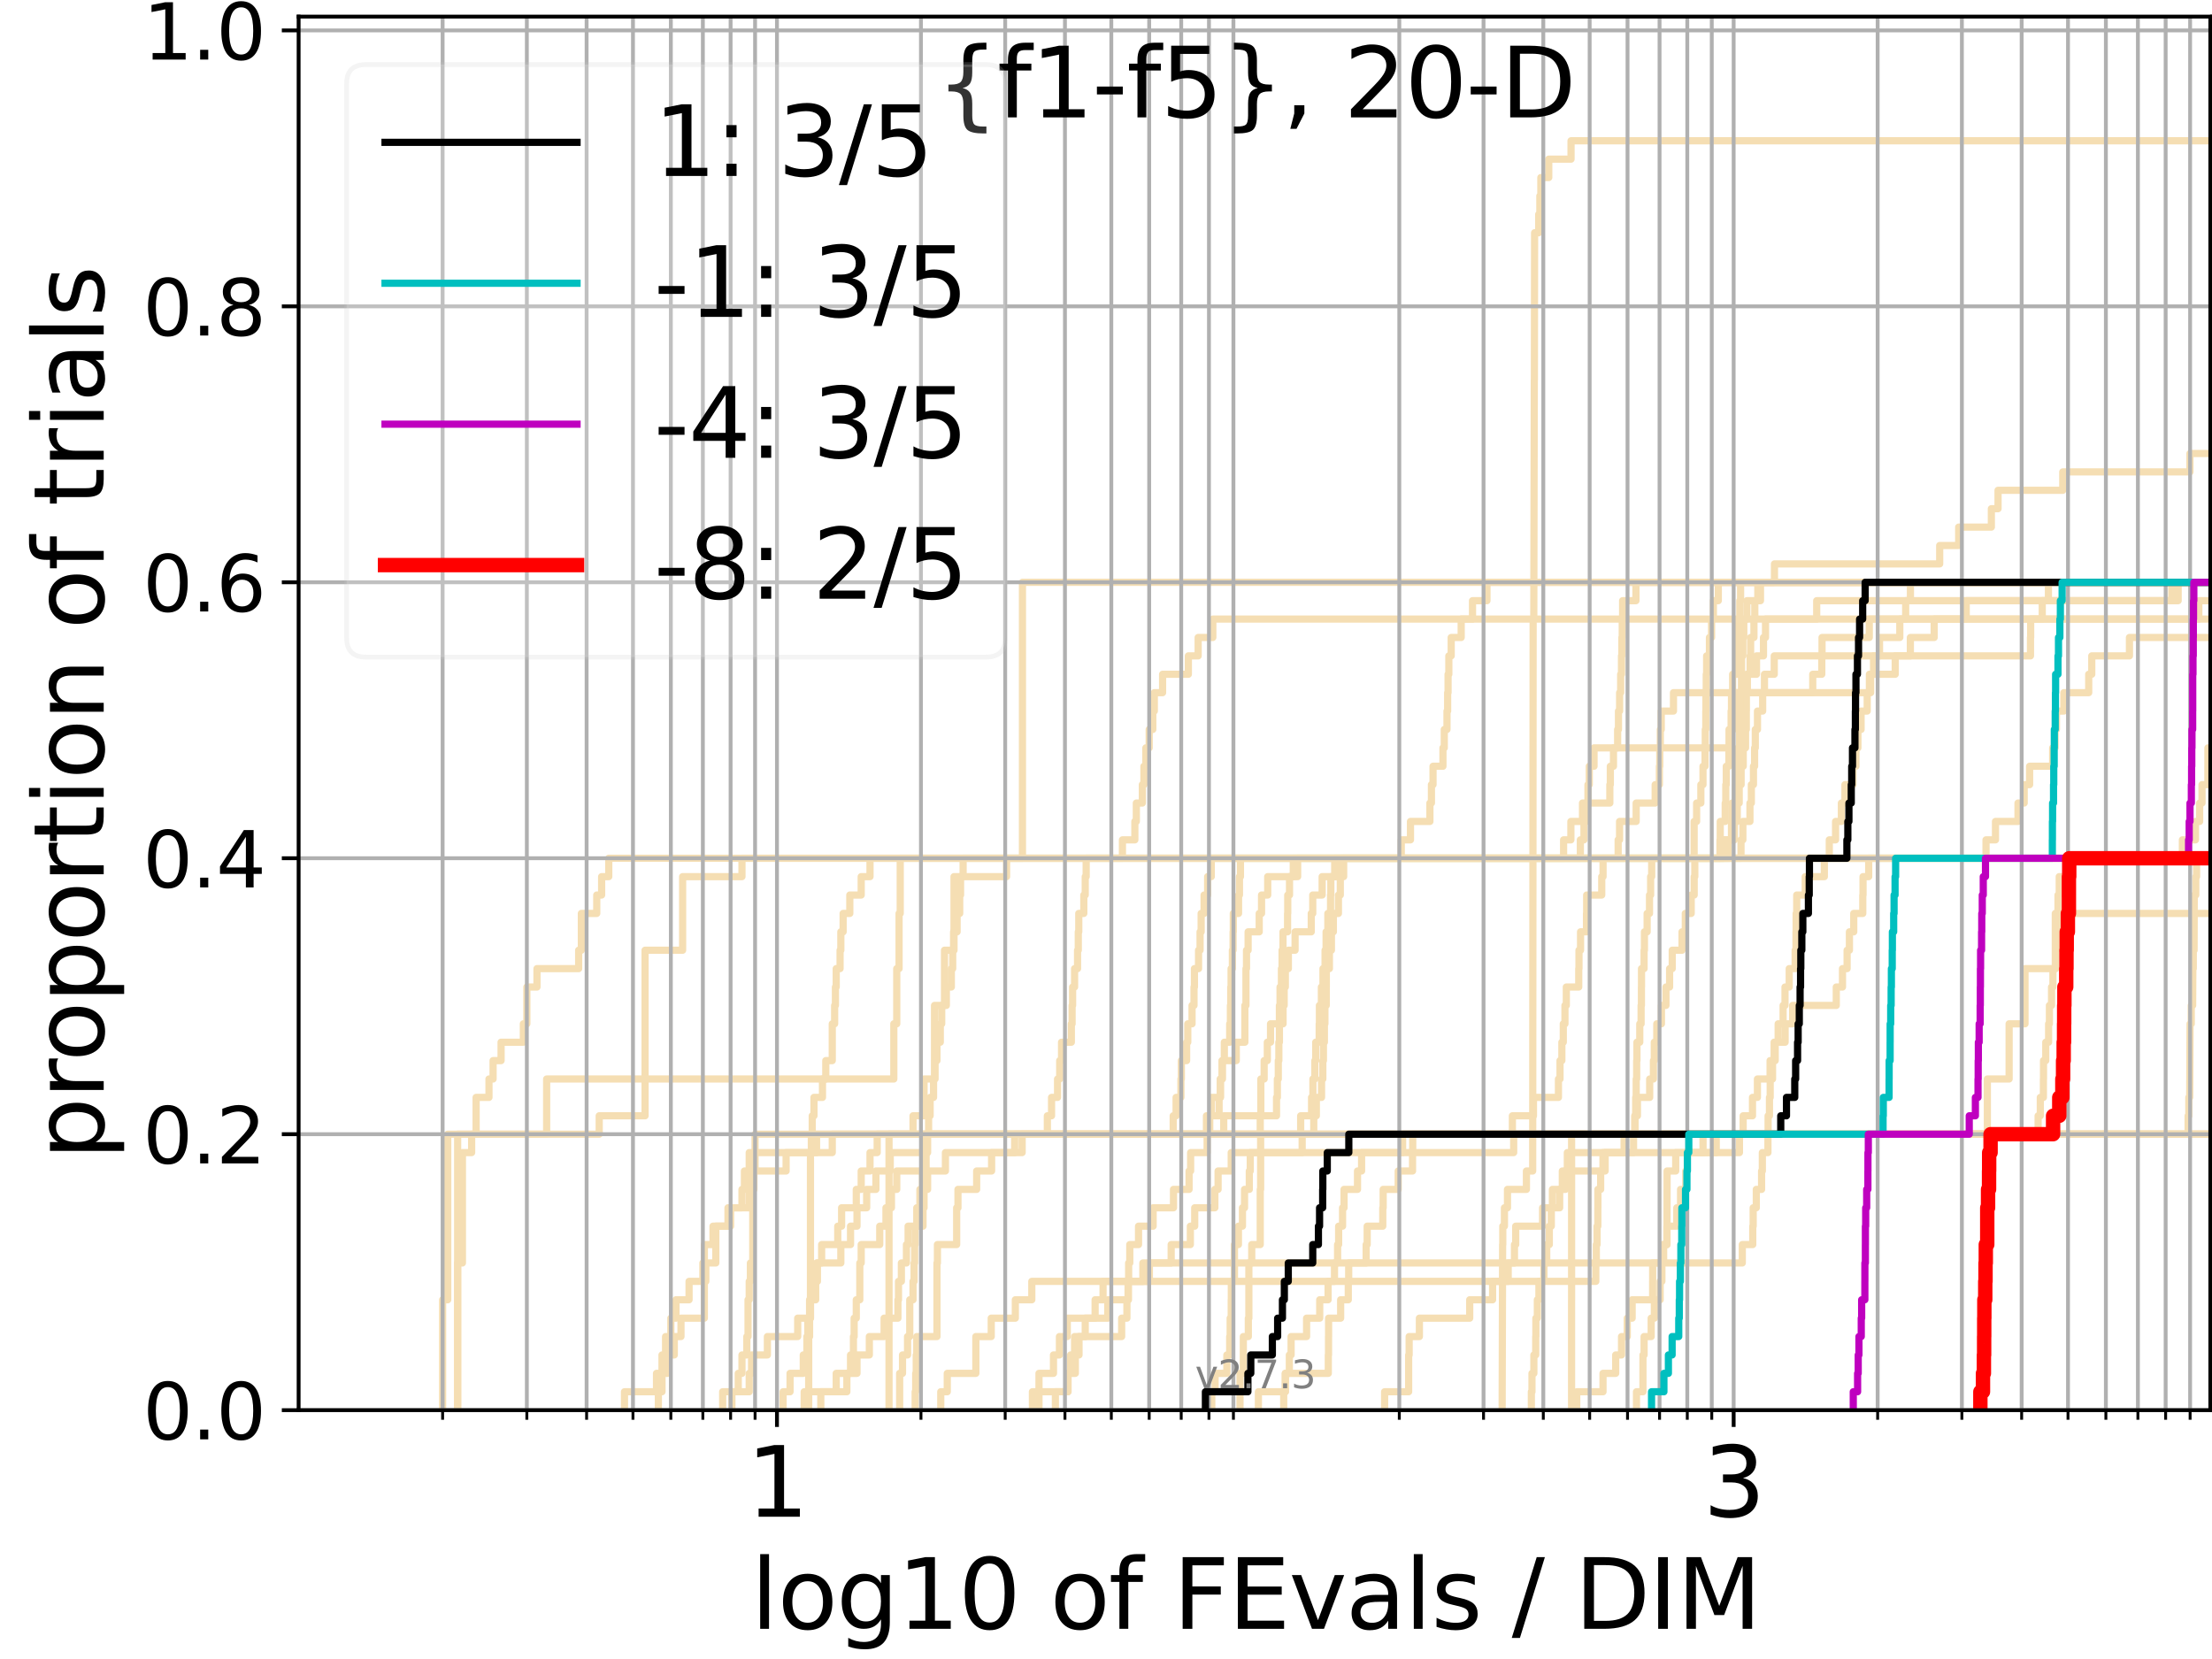 <?xml version="1.0" encoding="utf-8" standalone="no"?>
<!DOCTYPE svg PUBLIC "-//W3C//DTD SVG 1.1//EN"
  "http://www.w3.org/Graphics/SVG/1.1/DTD/svg11.dtd">
<svg xmlns:xlink="http://www.w3.org/1999/xlink" width="460.8pt" height="345.6pt" viewBox="0 0 460.8 345.6" xmlns="http://www.w3.org/2000/svg" version="1.1">
 <defs>
  <style type="text/css">*{stroke-linejoin: round; stroke-linecap: butt}</style>
 </defs>
 <g id="figure_1">
  <g id="patch_1">
   <path d="M 0 345.6 
L 460.8 345.6 
L 460.8 0 
L 0 0 
z
" style="fill: #ffffff"/>
  </g>
  <g id="axes_1">
   <g id="patch_2">
    <path d="M 62.208 293.76 
L 460.8 293.76 
L 460.8 3.456 
L 62.208 3.456 
z
" style="fill: #ffffff"/>
   </g>
   <g id="line2d_1">
    <path d="M 185.2 293.76 
L 185.2 289.928 
L 185.2 289.928 
L 185.2 286.095 
L 185.2 286.095 
L 185.2 282.263 
L 185.2 282.263 
L 185.2 278.43 
L 185.2 278.43 
L 185.2 274.598 
L 185.2 274.598 
L 185.2 270.766 
L 185.2 270.766 
L 185.2 266.933 
L 185.2 266.933 
L 185.2 263.101 
L 185.2 263.101 
L 185.2 259.268 
L 185.2 259.268 
L 185.2 255.436 
L 185.2 255.436 
L 185.2 251.604 
L 185.2 251.604 
L 185.2 247.771 
L 185.2 247.771 
L 185.2 243.939 
L 185.2 243.939 
L 185.2 240.106 
L 185.2 240.106 
L 185.2 236.274 
L 190.199 236.274 
L 190.199 232.442 
L 192.497 232.442 
L 192.497 228.609 
L 192.497 228.609 
L 192.497 224.777 
L 194.68 224.777 
L 194.68 220.944 
L 194.68 220.944 
L 194.68 217.112 
L 194.68 217.112 
L 194.68 213.28 
L 194.68 213.28 
L 194.68 209.447 
L 196.757 209.447 
L 196.757 205.615 
L 196.757 205.615 
L 196.757 201.782 
L 196.757 201.782 
L 196.757 197.95 
L 198.74 197.95 
L 198.74 194.118 
L 198.74 194.118 
L 198.74 190.285 
L 198.74 190.285 
L 198.74 186.453 
L 198.74 186.453 
L 198.74 182.621 
L 200.636 182.621 
L 200.636 178.788 
L 329.217 178.788 
L 329.217 174.956 
L 329.97 174.956 
L 329.97 171.123 
L 330.527 171.123 
L 330.527 167.291 
L 330.803 167.291 
L 330.803 163.459 
L 331.077 163.459 
L 331.077 159.626 
L 332.067 159.626 
L 332.067 155.794 
L 360.739 155.794 
L 360.739 151.961 
L 361.104 151.961 
L 361.104 148.129 
L 361.467 148.129 
L 361.467 144.297 
L 377.627 144.297 
L 377.627 140.464 
L 379.511 140.464 
L 379.511 136.632 
L 379.563 136.632 
L 379.563 132.799 
L 389.407 132.799 
L 389.407 128.967 
L 389.407 128.967 
L 389.407 128.967 
L 460.8 128.967 
" clip-path="url(#pebcc6c382d)" style="fill: none; stroke: #f5deb3; stroke-width: 1.5; stroke-linecap: square"/>
   </g>
   <g id="line2d_2">
    <path d="M 327.386 293.76 
L 327.386 282.263 
L 327.386 282.263 
L 327.386 270.766 
L 327.391 270.766 
L 327.391 259.268 
L 327.391 259.268 
L 327.391 247.771 
L 327.391 247.771 
L 327.391 236.274 
L 414.001 236.274 
L 414.001 224.777 
L 418.536 224.777 
L 418.536 213.28 
L 421.845 213.28 
L 421.845 201.782 
L 428.157 201.782 
L 428.157 190.285 
L 428.157 190.285 
L 428.157 190.285 
L 460.8 190.285 
" clip-path="url(#pebcc6c382d)" style="fill: none; stroke: #f5deb3; stroke-width: 1.5; stroke-linecap: square"/>
   </g>
   <g id="line2d_3">
    <path d="M 168.465 293.76 
L 168.465 289.928 
L 168.465 289.928 
L 168.465 286.095 
L 168.465 286.095 
L 168.465 282.263 
L 168.465 282.263 
L 168.465 278.43 
L 168.651 278.43 
L 168.651 274.598 
L 168.835 274.598 
L 168.835 270.766 
L 168.835 270.766 
L 168.835 266.933 
L 168.835 266.933 
L 168.835 263.101 
L 168.835 263.101 
L 168.835 259.268 
L 168.835 259.268 
L 168.835 255.436 
L 168.835 255.436 
L 168.835 251.604 
L 168.835 251.604 
L 168.835 247.771 
L 168.835 247.771 
L 168.835 243.939 
L 168.835 243.939 
L 168.835 240.106 
L 169.019 240.106 
L 169.019 236.274 
L 169.202 236.274 
L 169.202 232.442 
L 169.565 232.442 
L 169.565 228.609 
L 171.339 228.609 
L 171.339 224.777 
L 172.029 224.777 
L 172.029 220.944 
L 173.376 220.944 
L 173.376 217.112 
L 173.376 217.112 
L 173.376 213.28 
L 173.871 213.28 
L 173.871 209.447 
L 174.035 209.447 
L 174.035 205.615 
L 174.198 205.615 
L 174.198 201.782 
L 175.003 201.782 
L 175.003 197.95 
L 175.163 197.95 
L 175.163 194.118 
L 175.638 194.118 
L 175.638 190.285 
L 177.031 190.285 
L 177.031 186.453 
L 179.403 186.453 
L 179.403 182.621 
L 181.239 182.621 
L 181.239 178.788 
L 181.239 178.788 
L 181.239 178.788 
L 460.8 178.788 
" clip-path="url(#pebcc6c382d)" style="fill: none; stroke: #f5deb3; stroke-width: 1.5; stroke-linecap: square"/>
   </g>
   <g id="line2d_4">
    <path d="M 137.148 293.76 
L 137.148 289.928 
L 137.907 289.928 
L 137.907 286.095 
L 139.022 286.095 
L 139.022 282.263 
L 140.465 282.263 
L 140.465 278.43 
L 141.861 278.43 
L 141.861 274.598 
L 146.728 274.598 
L 146.728 270.766 
L 146.728 270.766 
L 146.728 266.933 
L 147.034 266.933 
L 147.034 263.101 
L 149.117 263.101 
L 149.117 259.268 
L 149.117 259.268 
L 149.117 255.436 
L 151.655 255.436 
L 151.655 251.604 
L 154.567 251.604 
L 154.567 247.771 
L 155.077 247.771 
L 155.077 243.939 
L 156.077 243.939 
L 156.077 240.106 
L 173.376 240.106 
L 173.376 236.274 
L 252.009 236.274 
L 252.009 232.442 
L 253.958 232.442 
L 253.958 228.609 
L 254.241 228.609 
L 254.241 224.777 
L 254.572 224.777 
L 254.572 220.944 
L 255.052 220.944 
L 255.052 217.112 
L 256.168 217.112 
L 256.168 213.28 
L 256.315 213.28 
L 256.315 209.447 
L 256.388 209.447 
L 256.388 205.615 
L 256.461 205.615 
L 256.461 201.782 
L 256.727 201.782 
L 256.727 197.95 
L 256.872 197.95 
L 256.872 194.118 
L 256.92 194.118 
L 256.92 190.285 
L 258.013 190.285 
L 258.013 186.453 
L 258.2 186.453 
L 258.2 182.621 
L 258.41 182.621 
L 258.41 178.788 
L 352.918 178.788 
L 352.918 174.956 
L 352.921 174.956 
L 352.921 171.123 
L 353.436 171.123 
L 353.436 167.291 
L 354.319 167.291 
L 354.319 163.459 
L 354.765 163.459 
L 354.765 159.626 
L 355.197 159.626 
L 355.197 155.794 
L 355.237 155.794 
L 355.237 151.961 
L 355.348 151.961 
L 355.348 148.129 
L 355.378 148.129 
L 355.378 144.297 
L 355.442 144.297 
L 355.442 140.464 
L 355.521 140.464 
L 355.521 136.632 
L 356.109 136.632 
L 356.109 132.799 
L 356.549 132.799 
L 356.549 128.967 
L 356.927 128.967 
L 356.927 125.135 
L 357.955 125.135 
L 357.955 121.302 
L 357.955 121.302 
L 357.955 121.302 
L 460.8 121.302 
" clip-path="url(#pebcc6c382d)" style="fill: none; stroke: #f5deb3; stroke-width: 1.5; stroke-linecap: square"/>
   </g>
   <g id="line2d_5">
    <path d="M 319.01 293.76 
L 319.01 289.928 
L 319.141 289.928 
L 319.141 286.095 
L 319.534 286.095 
L 319.534 282.263 
L 319.917 282.263 
L 319.917 278.43 
L 319.951 278.43 
L 319.951 274.598 
L 320.258 274.598 
L 320.258 270.766 
L 320.585 270.766 
L 320.585 266.933 
L 321.628 266.933 
L 321.628 263.101 
L 322.211 263.101 
L 322.211 259.268 
L 322.751 259.268 
L 322.751 255.436 
L 323.164 255.436 
L 323.164 251.604 
L 324.904 251.604 
L 324.904 247.771 
L 325.46 247.771 
L 325.46 243.939 
L 326.504 243.939 
L 326.504 240.106 
L 340.3 240.106 
L 340.3 236.274 
L 340.3 236.274 
L 340.3 236.274 
L 460.8 236.274 
" clip-path="url(#pebcc6c382d)" style="fill: none; stroke: #f5deb3; stroke-width: 1.5; stroke-linecap: square"/>
   </g>
   <g id="line2d_6"/>
   <g id="line2d_7">
    <path d="M 167.526 293.76 
L 167.526 289.928 
L 176.417 289.928 
L 176.417 286.095 
L 177.183 286.095 
L 177.183 282.263 
L 177.786 282.263 
L 177.786 278.43 
L 177.936 278.43 
L 177.936 274.598 
L 178.381 274.598 
L 178.381 270.766 
L 179.114 270.766 
L 179.114 266.933 
L 179.114 266.933 
L 179.114 263.101 
L 179.403 263.101 
L 179.403 259.268 
L 183.265 259.268 
L 183.265 255.436 
L 184.564 255.436 
L 184.564 251.604 
L 185.702 251.604 
L 185.702 247.771 
L 186.81 247.771 
L 186.81 243.939 
L 192.922 243.939 
L 192.922 240.106 
L 192.922 240.106 
L 192.922 236.274 
L 273.682 236.274 
L 273.682 232.442 
L 274.218 232.442 
L 274.218 228.609 
L 275.301 228.609 
L 275.301 224.777 
L 275.568 224.777 
L 275.568 220.944 
L 275.693 220.944 
L 275.693 217.112 
L 275.895 217.112 
L 275.895 213.28 
L 276.003 213.28 
L 276.003 209.447 
L 276.281 209.447 
L 276.281 205.615 
L 276.296 205.615 
L 276.296 201.782 
L 276.937 201.782 
L 276.937 197.95 
L 277.359 197.95 
L 277.359 194.118 
L 277.763 194.118 
L 277.763 190.285 
L 278.82 190.285 
L 278.82 186.453 
L 279.209 186.453 
L 279.209 182.621 
L 279.41 182.621 
L 279.41 178.788 
L 362.682 178.788 
L 362.682 174.956 
L 363.071 174.956 
L 363.071 171.123 
L 364.545 171.123 
L 364.545 167.291 
L 364.838 167.291 
L 364.838 163.459 
L 365.277 163.459 
L 365.277 159.626 
L 365.516 159.626 
L 365.516 155.794 
L 365.662 155.794 
L 365.662 151.961 
L 366.114 151.961 
L 366.114 148.129 
L 367.196 148.129 
L 367.196 144.297 
L 367.571 144.297 
L 367.571 140.464 
L 369.61 140.464 
L 369.61 136.632 
L 422.988 136.632 
L 422.988 132.799 
L 423.026 132.799 
L 423.026 128.967 
L 425.436 128.967 
L 425.436 125.135 
L 426.723 125.135 
L 426.723 121.302 
L 461.8 121.302 
" clip-path="url(#pebcc6c382d)" style="fill: none; stroke: #f5deb3; stroke-width: 1.5; stroke-linecap: square"/>
   </g>
   <g id="line2d_8">
    <path d="M 340.909 293.76 
L 340.909 289.928 
L 342.255 289.928 
L 342.259 282.263 
L 342.496 282.263 
L 342.496 278.43 
L 343.972 278.43 
L 343.972 274.598 
L 344.636 274.598 
L 344.636 270.766 
L 345.84 270.766 
L 345.84 266.933 
L 346.202 266.933 
L 346.202 263.101 
L 346.567 263.101 
L 346.567 259.268 
L 347.268 259.268 
L 347.268 255.436 
L 349.306 255.436 
L 349.306 251.604 
L 350.093 251.604 
L 350.093 247.771 
L 351.166 247.771 
L 351.166 243.939 
L 351.49 243.939 
L 351.49 240.106 
L 354.775 240.106 
L 354.775 236.274 
L 455.824 236.274 
L 455.824 232.442 
L 455.974 232.442 
L 455.974 228.609 
L 456.158 228.609 
L 456.233 213.28 
L 456.478 213.28 
L 456.478 209.447 
L 456.768 209.447 
L 456.807 201.782 
L 456.897 201.782 
L 456.897 197.95 
L 457.068 197.95 
L 457.105 186.453 
L 457.422 186.453 
L 457.422 182.621 
L 457.586 182.621 
L 457.586 178.788 
L 461.8 178.788 
L 461.8 178.788 
" clip-path="url(#pebcc6c382d)" style="fill: none; stroke: #f5deb3; stroke-width: 1.5; stroke-linecap: square"/>
   </g>
   <g id="line2d_9">
    <path d="M 163.135 293.76 
L 163.135 289.928 
L 164.581 289.928 
L 164.581 286.095 
L 167.336 286.095 
L 167.336 282.263 
L 168.092 282.263 
L 168.092 278.43 
L 168.279 278.43 
L 168.279 274.598 
L 168.835 274.598 
L 168.835 270.766 
L 169.926 270.766 
L 169.926 266.933 
L 170.105 266.933 
L 170.105 263.101 
L 171.165 263.101 
L 171.165 259.268 
L 174.522 259.268 
L 174.522 255.436 
L 175.322 255.436 
L 175.322 251.604 
L 178.381 251.604 
L 178.381 247.771 
L 179.403 247.771 
L 179.403 243.939 
L 181.239 243.939 
L 181.239 240.106 
L 182.734 240.106 
L 182.734 236.274 
L 270.953 236.274 
L 270.953 232.442 
L 273.223 232.442 
L 273.223 228.609 
L 273.502 228.609 
L 273.502 224.777 
L 273.91 224.777 
L 273.91 220.944 
L 274.089 220.944 
L 274.089 217.112 
L 274.811 217.112 
L 274.811 213.28 
L 274.858 213.28 
L 274.858 209.447 
L 275.27 209.447 
L 275.27 205.615 
L 275.599 205.615 
L 275.599 201.782 
L 276.034 201.782 
L 276.034 197.95 
L 276.25 197.95 
L 276.25 194.118 
L 276.618 194.118 
L 276.618 190.285 
L 277.179 190.285 
L 277.179 186.453 
L 277.239 186.453 
L 277.239 182.621 
L 279.908 182.621 
L 279.908 178.788 
L 358.303 178.788 
L 358.303 174.956 
L 358.357 174.956 
L 358.357 171.123 
L 359.394 171.123 
L 359.394 167.291 
L 359.513 167.291 
L 359.513 163.459 
L 359.615 163.459 
L 359.615 159.626 
L 360.156 159.626 
L 360.156 155.794 
L 360.189 155.794 
L 360.189 151.961 
L 360.623 151.961 
L 360.623 148.129 
L 360.702 148.129 
L 360.702 144.297 
L 360.941 144.297 
L 360.941 140.464 
L 361.975 140.464 
L 361.975 136.632 
L 362.013 136.632 
L 362.013 132.799 
L 362.159 132.799 
L 362.159 128.967 
L 362.429 128.967 
L 362.429 125.135 
L 362.595 125.135 
L 362.595 121.302 
L 362.595 121.302 
L 362.595 121.302 
L 460.8 121.302 
" clip-path="url(#pebcc6c382d)" style="fill: none; stroke: #f5deb3; stroke-width: 1.5; stroke-linecap: square"/>
   </g>
   <g id="line2d_10">
    <path d="M 195.978 293.76 
L 195.978 289.928 
L 197.333 289.928 
L 197.333 286.095 
L 203.29 286.095 
L 203.29 282.263 
L 203.29 282.263 
L 203.29 278.43 
L 206.492 278.43 
L 206.492 274.598 
L 211.512 274.598 
L 211.512 270.766 
L 214.944 270.766 
L 214.944 266.933 
L 332.438 266.933 
L 332.438 263.101 
L 332.543 263.101 
L 332.543 259.268 
L 332.698 259.268 
L 332.698 255.436 
L 332.86 255.436 
L 332.86 251.604 
L 332.873 251.604 
L 332.873 247.771 
L 333.447 247.771 
L 333.447 243.939 
L 333.929 243.939 
L 333.929 240.106 
L 362.36 240.106 
L 362.36 236.274 
L 461.8 236.274 
" clip-path="url(#pebcc6c382d)" style="fill: none; stroke: #f5deb3; stroke-width: 1.5; stroke-linecap: square"/>
   </g>
   <g id="line2d_11">
    <path d="M 130.092 293.76 
L 130.092 289.928 
L 136.763 289.928 
L 136.763 286.095 
L 137.907 286.095 
L 137.907 282.263 
L 138.654 282.263 
L 138.654 278.43 
L 139.749 278.43 
L 139.749 274.598 
L 140.818 274.598 
L 140.818 270.766 
L 143.545 270.766 
L 143.545 266.933 
L 146.42 266.933 
L 146.42 263.101 
L 146.728 263.101 
L 146.728 259.268 
L 148.532 259.268 
L 148.532 255.436 
L 152.199 255.436 
L 152.199 251.604 
L 156.077 251.604 
L 156.077 247.771 
L 156.324 247.771 
L 156.324 243.939 
L 163.761 243.939 
L 163.761 240.106 
L 170.105 240.106 
L 170.105 236.274 
L 244.398 236.274 
L 244.398 232.442 
L 245.004 232.442 
L 245.004 228.609 
L 246.006 228.609 
L 246.006 224.777 
L 246.099 224.777 
L 246.099 220.944 
L 247.197 220.944 
L 247.197 217.112 
L 247.437 217.112 
L 247.437 213.28 
L 248.327 213.28 
L 248.327 209.447 
L 248.735 209.447 
L 248.735 205.615 
L 248.823 205.615 
L 248.823 201.782 
L 249.684 201.782 
L 249.684 197.95 
L 249.996 197.95 
L 249.996 194.118 
L 250.221 194.118 
L 250.221 190.285 
L 250.834 190.285 
L 250.834 186.453 
L 251.576 186.453 
L 251.576 182.621 
L 252.331 182.621 
L 252.331 178.788 
L 252.331 178.788 
L 252.331 178.788 
L 460.8 178.788 
" clip-path="url(#pebcc6c382d)" style="fill: none; stroke: #f5deb3; stroke-width: 1.5; stroke-linecap: square"/>
   </g>
   <g id="line2d_12">
    <path d="M 95.335 293.76 
L 95.335 289.928 
L 95.335 289.928 
L 95.335 286.095 
L 95.335 286.095 
L 95.335 282.263 
L 95.335 282.263 
L 95.335 278.43 
L 95.335 278.43 
L 95.335 274.598 
L 95.335 274.598 
L 95.335 270.766 
L 95.335 270.766 
L 95.335 266.933 
L 95.335 266.933 
L 95.335 263.101 
L 95.335 263.101 
L 95.335 259.268 
L 95.335 259.268 
L 95.335 255.436 
L 95.335 255.436 
L 95.335 251.604 
L 95.335 251.604 
L 95.335 247.771 
L 95.335 247.771 
L 95.335 243.939 
L 95.335 243.939 
L 95.335 240.106 
L 95.335 240.106 
L 95.335 236.274 
L 124.826 236.274 
L 124.826 232.442 
L 134.381 232.442 
L 134.381 228.609 
L 134.381 228.609 
L 134.381 224.777 
L 134.381 224.777 
L 134.381 220.944 
L 134.381 220.944 
L 134.381 217.112 
L 134.381 217.112 
L 134.381 213.28 
L 134.381 213.28 
L 134.381 209.447 
L 134.381 209.447 
L 134.381 205.615 
L 134.381 205.615 
L 134.381 201.782 
L 134.381 201.782 
L 134.381 197.95 
L 142.203 197.95 
L 142.203 194.118 
L 142.203 194.118 
L 142.203 190.285 
L 142.203 190.285 
L 142.203 186.453 
L 142.203 186.453 
L 142.203 182.621 
L 154.567 182.621 
L 154.567 178.788 
L 325.726 178.788 
L 325.726 174.956 
L 327.244 174.956 
L 327.244 171.123 
L 329.662 171.123 
L 329.662 167.291 
L 335.358 167.291 
L 335.358 163.459 
L 335.46 163.459 
L 335.46 159.626 
L 336.117 159.626 
L 336.117 155.794 
L 336.984 155.794 
L 336.984 151.961 
L 337.158 151.961 
L 337.158 148.129 
L 337.395 148.129 
L 337.395 144.297 
L 337.615 144.297 
L 337.615 140.464 
L 337.786 140.464 
L 337.786 136.632 
L 337.864 136.632 
L 337.864 132.799 
L 337.942 132.799 
L 337.942 128.967 
L 338.02 128.967 
L 338.02 125.135 
L 340.798 125.135 
L 340.798 121.302 
L 340.798 121.302 
L 340.798 121.302 
L 460.8 121.302 
" clip-path="url(#pebcc6c382d)" style="fill: none; stroke: #f5deb3; stroke-width: 1.5; stroke-linecap: square"/>
   </g>
   <g id="line2d_13">
    <path d="M 258.317 293.76 
L 258.317 289.928 
L 258.317 289.928 
L 258.317 286.095 
L 259.01 286.095 
L 259.01 282.263 
L 259.01 282.263 
L 259.01 278.43 
L 260.052 278.43 
L 260.052 274.598 
L 260.163 274.598 
L 260.163 270.766 
L 260.163 270.766 
L 260.163 266.933 
L 260.163 266.933 
L 260.163 263.101 
L 260.762 263.101 
L 260.762 259.268 
L 262.53 259.268 
L 262.53 255.436 
L 262.53 255.436 
L 262.53 251.604 
L 262.53 251.604 
L 262.53 247.771 
L 262.615 247.771 
L 262.615 243.939 
L 262.615 243.939 
L 262.615 240.106 
L 262.615 240.106 
L 262.615 236.274 
L 262.615 236.274 
L 262.615 236.274 
L 460.8 236.274 
" clip-path="url(#pebcc6c382d)" style="fill: none; stroke: #f5deb3; stroke-width: 1.5; stroke-linecap: square"/>
   </g>
   <g id="line2d_14">
    <path d="M 152.469 293.76 
L 152.469 289.928 
L 153.792 289.928 
L 153.792 286.095 
L 154.567 286.095 
L 154.567 282.263 
L 155.58 282.263 
L 155.58 278.43 
L 155.829 278.43 
L 155.829 274.598 
L 155.829 274.598 
L 155.829 270.766 
L 156.077 270.766 
L 156.077 266.933 
L 156.324 266.933 
L 156.324 263.101 
L 156.813 263.101 
L 156.813 259.268 
L 156.813 259.268 
L 156.813 255.436 
L 156.813 255.436 
L 156.813 251.604 
L 156.813 251.604 
L 156.813 247.771 
L 157.055 247.771 
L 157.055 243.939 
L 157.296 243.939 
L 157.296 240.106 
L 157.296 240.106 
L 157.296 236.274 
L 218.183 236.274 
L 218.183 232.442 
L 219.057 232.442 
L 219.057 228.609 
L 220.308 228.609 
L 220.308 224.777 
L 220.754 224.777 
L 220.754 220.944 
L 221.141 220.944 
L 221.141 217.112 
L 223.182 217.112 
L 223.182 213.28 
L 223.339 213.28 
L 223.339 209.447 
L 223.443 209.447 
L 223.443 205.615 
L 223.858 205.615 
L 223.858 201.782 
L 224.474 201.782 
L 224.474 197.95 
L 224.626 197.95 
L 224.626 194.118 
L 224.727 194.118 
L 224.727 190.285 
L 225.778 190.285 
L 225.778 186.453 
L 226.073 186.453 
L 226.073 182.621 
L 226.269 182.621 
L 226.269 178.788 
L 233.824 178.788 
L 233.824 174.956 
L 236.411 174.956 
L 236.411 171.123 
L 236.719 171.123 
L 236.719 167.291 
L 237.967 167.291 
L 237.967 163.459 
L 238.301 163.459 
L 238.301 159.626 
L 238.706 159.626 
L 238.706 155.794 
L 239.397 155.794 
L 239.397 151.961 
L 240.148 151.961 
L 240.148 148.129 
L 240.466 148.129 
L 240.466 144.297 
L 242.19 144.297 
L 242.19 140.464 
L 247.557 140.464 
L 247.557 136.632 
L 249.599 136.632 
L 249.599 132.799 
L 252.651 132.799 
L 252.651 128.967 
L 458.053 128.967 
L 458.053 125.135 
L 458.053 125.135 
L 458.053 125.135 
L 460.8 125.135 
" clip-path="url(#pebcc6c382d)" style="fill: none; stroke: #f5deb3; stroke-width: 1.5; stroke-linecap: square"/>
   </g>
   <g id="line2d_15"/>
   <g id="line2d_16">
    <path d="M 267.42 293.76 
L 267.42 289.928 
L 267.778 289.928 
L 267.778 286.095 
L 268.593 286.095 
L 268.593 282.263 
L 268.959 282.263 
L 268.959 278.43 
L 272.187 278.43 
L 272.187 274.598 
L 274.922 274.598 
L 274.922 270.766 
L 276.664 270.766 
L 276.664 266.933 
L 278 266.933 
L 278 263.101 
L 278.645 263.101 
L 278.645 259.268 
L 278.863 259.268 
L 278.863 255.436 
L 279.681 255.436 
L 279.681 251.604 
L 279.993 251.604 
L 279.993 247.771 
L 282.794 247.771 
L 282.794 243.939 
L 283.645 243.939 
L 283.645 240.106 
L 292.188 240.106 
L 292.188 236.274 
L 340.555 236.274 
L 340.555 232.442 
L 341.108 232.442 
L 341.108 228.609 
L 343.659 228.609 
L 343.659 224.777 
L 344.439 224.777 
L 344.439 220.944 
L 344.621 220.944 
L 344.621 217.112 
L 345.14 217.112 
L 345.14 213.28 
L 346.107 213.28 
L 346.107 209.447 
L 347.049 209.447 
L 347.049 205.615 
L 347.81 205.615 
L 347.81 201.782 
L 348.357 201.782 
L 348.357 197.95 
L 350.397 197.95 
L 350.397 194.118 
L 351.079 194.118 
L 351.079 190.285 
L 352.307 190.285 
L 352.307 186.453 
L 352.929 186.453 
L 352.929 182.621 
L 353.059 182.621 
L 353.059 178.788 
L 360.012 178.788 
L 360.012 174.956 
L 360.756 174.956 
L 360.756 171.123 
L 361.903 171.123 
L 361.903 167.291 
L 362.309 167.291 
L 362.309 163.459 
L 362.705 163.459 
L 362.705 159.626 
L 362.885 159.626 
L 362.885 155.794 
L 363.028 155.794 
L 363.111 148.129 
L 363.518 148.129 
L 363.518 144.297 
L 364.001 144.297 
L 364.001 140.464 
L 364.575 140.464 
L 364.575 136.632 
L 364.688 136.632 
L 364.688 132.799 
L 365.379 132.799 
L 365.379 128.967 
L 365.559 128.967 
L 365.559 125.135 
L 366.187 125.135 
L 366.187 121.302 
L 369.656 121.302 
L 369.656 117.47 
L 404.073 117.47 
L 404.073 113.637 
L 408.029 113.637 
L 408.029 109.805 
L 414.837 109.805 
L 414.837 105.973 
L 416.23 105.973 
L 416.23 102.14 
L 429.712 102.14 
L 429.712 98.308 
L 456.207 98.308 
L 456.207 94.475 
L 461.8 94.475 
L 461.8 94.475 
" clip-path="url(#pebcc6c382d)" style="fill: none; stroke: #f5deb3; stroke-width: 1.5; stroke-linecap: square"/>
   </g>
   <g id="line2d_17">
    <path d="M 288.442 293.76 
L 288.442 289.928 
L 293.447 289.928 
L 293.447 286.095 
L 293.447 286.095 
L 293.447 282.263 
L 293.551 282.263 
L 293.551 278.43 
L 295.685 278.43 
L 295.685 274.598 
L 306.17 274.598 
L 306.17 270.766 
L 310.932 270.766 
L 310.932 266.933 
L 314.184 266.933 
L 314.184 263.101 
L 315.49 263.101 
L 315.49 259.268 
L 315.75 259.268 
L 315.75 255.436 
L 321.352 255.436 
L 321.352 251.604 
L 323.398 251.604 
L 323.398 247.771 
L 326.107 247.771 
L 326.107 243.939 
L 334.381 243.939 
L 334.381 240.106 
L 338.329 240.106 
L 338.329 236.274 
L 461.8 236.274 
" clip-path="url(#pebcc6c382d)" style="fill: none; stroke: #f5deb3; stroke-width: 1.5; stroke-linecap: square"/>
   </g>
   <g id="line2d_18">
    <path d="M 95.335 293.76 
L 95.335 289.928 
L 95.335 289.928 
L 95.335 286.095 
L 95.335 286.095 
L 95.335 282.263 
L 95.335 282.263 
L 95.335 278.43 
L 95.335 278.43 
L 95.335 274.598 
L 95.335 274.598 
L 95.335 270.766 
L 95.335 270.766 
L 95.335 266.933 
L 95.335 266.933 
L 95.335 263.101 
L 96.33 263.101 
L 96.33 259.268 
L 96.33 259.268 
L 96.33 255.436 
L 96.33 255.436 
L 96.33 251.604 
L 96.33 251.604 
L 96.33 247.771 
L 96.33 247.771 
L 96.33 243.939 
L 96.33 243.939 
L 96.33 240.106 
L 98.253 240.106 
L 98.253 236.274 
L 99.184 236.274 
L 99.184 232.442 
L 99.184 232.442 
L 99.184 228.609 
L 101.862 228.609 
L 101.862 224.777 
L 102.719 224.777 
L 102.719 220.944 
L 104.384 220.944 
L 104.384 217.112 
L 109.025 217.112 
L 109.025 213.28 
L 109.752 213.28 
L 109.752 209.447 
L 109.752 209.447 
L 109.752 205.615 
L 111.864 205.615 
L 111.864 201.782 
L 120.548 201.782 
L 120.548 197.95 
L 121.106 197.95 
L 121.106 194.118 
L 121.106 194.118 
L 121.106 190.285 
L 124.314 190.285 
L 124.314 186.453 
L 125.332 186.453 
L 125.332 182.621 
L 126.816 182.621 
L 126.816 178.788 
L 413.725 178.788 
L 413.725 174.956 
L 415.697 174.956 
L 415.697 171.123 
L 420.388 171.123 
L 420.388 167.291 
L 421.673 167.291 
L 421.673 163.459 
L 422.805 163.459 
L 422.805 159.626 
L 427.607 159.626 
L 427.607 155.794 
L 428.114 155.794 
L 428.114 151.961 
L 428.395 151.961 
L 428.395 148.129 
L 429.935 148.129 
L 429.935 144.297 
L 435.115 144.297 
L 435.115 140.464 
L 435.754 140.464 
L 435.754 136.632 
L 443.604 136.632 
L 443.604 132.799 
L 461.8 132.799 
" clip-path="url(#pebcc6c382d)" style="fill: none; stroke: #f5deb3; stroke-width: 1.5; stroke-linecap: square"/>
   </g>
   <g id="line2d_19">
    <path d="M 328.463 293.76 
L 328.463 289.928 
L 333.937 289.928 
L 333.937 286.095 
L 336.578 286.095 
L 336.578 282.263 
L 337.797 282.263 
L 337.797 278.43 
L 338.987 278.43 
L 338.987 274.598 
L 340.008 274.598 
L 340.008 270.766 
L 344.274 270.766 
L 344.274 266.933 
L 344.28 266.933 
L 344.28 263.101 
L 346.3 263.101 
L 346.3 259.268 
L 347.25 259.268 
L 347.25 255.436 
L 347.271 255.436 
L 347.271 251.604 
L 347.277 251.604 
L 347.277 247.771 
L 347.283 247.771 
L 347.283 243.939 
L 349.081 243.939 
L 349.081 240.106 
L 357.525 240.106 
L 357.525 236.274 
L 424.577 236.274 
L 424.577 232.442 
L 425.033 232.442 
L 425.033 228.609 
L 425.68 228.609 
L 425.68 224.777 
L 425.702 224.777 
L 425.702 220.944 
L 426.171 220.944 
L 426.171 217.112 
L 426.761 217.112 
L 426.761 213.28 
L 426.929 213.28 
L 426.929 209.447 
L 427.373 209.447 
L 427.373 205.615 
L 427.661 205.615 
L 427.661 201.782 
L 428.241 201.782 
L 428.241 197.95 
L 428.4 197.95 
L 428.4 194.118 
L 428.569 194.118 
L 428.569 190.285 
L 428.716 190.285 
L 428.716 186.453 
L 428.975 186.453 
L 428.975 182.621 
L 430.817 182.621 
L 430.817 178.788 
L 454.631 178.788 
L 454.631 174.956 
L 457.356 174.956 
L 457.356 171.123 
L 458.225 171.123 
L 458.225 167.291 
L 458.719 167.291 
L 458.719 163.459 
L 459.945 163.459 
L 459.945 159.626 
L 459.952 159.626 
L 459.952 155.794 
L 460.851 155.794 
L 460.851 151.961 
L 460.984 151.961 
L 460.984 148.129 
L 461.593 148.129 
L 461.593 144.297 
L 461.8 144.297 
" clip-path="url(#pebcc6c382d)" style="fill: none; stroke: #f5deb3; stroke-width: 1.5; stroke-linecap: square"/>
   </g>
   <g id="line2d_20">
    <path d="M 150.545 293.76 
L 150.545 289.928 
L 156.077 289.928 
L 156.077 286.095 
L 156.569 286.095 
L 156.569 282.263 
L 159.863 282.263 
L 159.863 278.43 
L 166.177 278.43 
L 166.177 274.598 
L 168.651 274.598 
L 168.651 270.766 
L 169.746 270.766 
L 169.746 266.933 
L 170.284 266.933 
L 170.284 263.101 
L 175.163 263.101 
L 175.163 259.268 
L 177.183 259.268 
L 177.183 255.436 
L 178.529 255.436 
L 178.529 251.604 
L 180.542 251.604 
L 180.542 247.771 
L 182.466 247.771 
L 182.466 243.939 
L 185.451 243.939 
L 185.451 240.106 
L 192.816 240.106 
L 192.816 236.274 
L 251.33 236.274 
L 251.33 232.442 
L 252.331 232.442 
L 252.331 228.609 
L 254.215 228.609 
L 254.215 224.777 
L 254.648 224.777 
L 254.648 220.944 
L 257.541 220.944 
L 257.541 217.112 
L 259.33 217.112 
L 259.33 213.28 
L 259.33 213.28 
L 259.33 209.447 
L 259.557 209.447 
L 259.557 205.615 
L 259.557 205.615 
L 259.557 201.782 
L 259.67 201.782 
L 259.67 197.95 
L 260.007 197.95 
L 260.007 194.118 
L 262.318 194.118 
L 262.318 190.285 
L 262.804 190.285 
L 262.804 186.453 
L 264.087 186.453 
L 264.087 182.621 
L 270.322 182.621 
L 270.322 178.788 
L 337.09 178.788 
L 337.09 174.956 
L 337.383 174.956 
L 337.383 171.123 
L 340.843 171.123 
L 340.843 167.291 
L 344.804 167.291 
L 344.804 163.459 
L 345.682 163.459 
L 345.682 159.626 
L 345.763 159.626 
L 345.763 155.794 
L 345.874 155.794 
L 345.874 151.961 
L 346.067 151.961 
L 346.067 148.129 
L 348.615 148.129 
L 348.615 144.297 
L 389.432 144.297 
L 389.432 140.464 
L 394.808 140.464 
L 394.808 136.632 
L 397.962 136.632 
L 397.962 132.799 
L 402.926 132.799 
L 402.926 128.967 
L 409.597 128.967 
L 409.597 125.135 
L 452.423 125.135 
L 452.423 121.302 
L 452.423 121.302 
L 452.423 121.302 
L 460.8 121.302 
" clip-path="url(#pebcc6c382d)" style="fill: none; stroke: #f5deb3; stroke-width: 1.5; stroke-linecap: square"/>
   </g>
   <g id="line2d_21">
    <path d="M 312.923 293.76 
L 313.022 259.268 
L 313.055 259.268 
L 313.055 255.436 
L 313.402 255.436 
L 313.402 251.604 
L 314.036 251.604 
L 314.036 247.771 
L 317.983 247.771 
L 317.983 243.939 
L 319.284 243.939 
L 319.381 128.967 
L 319.517 128.967 
L 319.624 79.146 
L 319.641 79.146 
L 319.686 48.487 
L 320.541 48.487 
L 320.541 44.654 
L 320.778 44.654 
L 320.778 40.822 
L 320.986 40.822 
L 320.986 36.989 
L 322.635 36.989 
L 322.635 33.157 
L 327.277 33.157 
L 327.277 29.325 
L 327.277 29.325 
L 460.8 29.325 
L 460.8 29.325 
" clip-path="url(#pebcc6c382d)" style="fill: none; stroke: #f5deb3; stroke-width: 1.5; stroke-linecap: square"/>
   </g>
   <g id="line2d_22">
    <path d="M 170.99 293.76 
L 170.99 289.928 
L 174.198 289.928 
L 174.198 286.095 
L 178.529 286.095 
L 178.529 282.263 
L 181.1 282.263 
L 181.1 278.43 
L 184.179 278.43 
L 184.179 274.598 
L 187.052 274.598 
L 187.052 270.766 
L 187.173 270.766 
L 187.173 266.933 
L 187.772 266.933 
L 187.772 263.101 
L 188.829 263.101 
L 188.829 259.268 
L 189.175 259.268 
L 189.175 255.436 
L 192.284 255.436 
L 192.284 251.604 
L 192.497 251.604 
L 192.497 247.771 
L 193.237 247.771 
L 193.237 243.939 
L 196.95 243.939 
L 196.95 240.106 
L 211.374 240.106 
L 211.374 236.274 
L 254.926 236.274 
L 254.926 232.442 
L 262.657 232.442 
L 262.657 228.609 
L 262.657 228.609 
L 262.657 224.777 
L 263.347 224.777 
L 263.347 220.944 
L 264.005 220.944 
L 264.005 217.112 
L 264.674 217.112 
L 264.674 213.28 
L 267.288 213.28 
L 267.288 209.447 
L 267.515 209.447 
L 267.515 205.615 
L 267.759 205.615 
L 267.759 201.782 
L 268.391 201.782 
L 268.391 197.95 
L 269.789 197.95 
L 269.789 194.118 
L 273.157 194.118 
L 273.157 190.285 
L 273.47 190.285 
L 273.47 186.453 
L 275.427 186.453 
L 275.427 182.621 
L 278.044 182.621 
L 278.044 178.788 
L 291.91 178.788 
L 291.91 174.956 
L 293.828 174.956 
L 293.828 171.123 
L 297.877 171.123 
L 297.877 167.291 
L 298.194 167.291 
L 298.194 163.459 
L 298.526 163.459 
L 298.526 159.626 
L 300.592 159.626 
L 300.592 155.794 
L 300.871 155.794 
L 300.871 151.961 
L 301.434 151.961 
L 301.434 148.129 
L 301.571 148.129 
L 301.571 144.297 
L 301.657 144.297 
L 301.657 140.464 
L 301.819 140.464 
L 301.819 136.632 
L 302.311 136.632 
L 302.311 132.799 
L 304.392 132.799 
L 304.392 128.967 
L 306.752 128.967 
L 306.752 125.135 
L 309.763 125.135 
L 309.763 121.302 
L 309.763 121.302 
L 309.763 121.302 
L 460.8 121.302 
" clip-path="url(#pebcc6c382d)" style="fill: none; stroke: #f5deb3; stroke-width: 1.5; stroke-linecap: square"/>
   </g>
   <g id="line2d_23">
    <path d="M 215.071 293.76 
L 215.071 289.928 
L 222.441 289.928 
L 222.441 286.095 
L 224.013 286.095 
L 224.013 282.263 
L 224.778 282.263 
L 224.778 278.43 
L 226.073 278.43 
L 226.073 274.598 
L 228.133 274.598 
L 228.133 270.766 
L 229.785 270.766 
L 229.785 266.933 
L 239.433 266.933 
L 239.433 263.101 
L 362.951 263.101 
L 362.951 259.268 
L 365.131 259.268 
L 365.131 255.436 
L 365.219 255.436 
L 365.219 251.604 
L 365.869 251.604 
L 365.869 247.771 
L 366.972 247.771 
L 366.972 243.939 
L 367.129 243.939 
L 367.129 240.106 
L 368.295 240.106 
L 368.295 236.274 
L 368.329 236.274 
L 368.329 232.442 
L 368.613 232.442 
L 368.613 228.609 
L 368.764 228.609 
L 368.764 224.777 
L 369.253 224.777 
L 369.253 220.944 
L 369.585 220.944 
L 369.585 217.112 
L 371.874 217.112 
L 371.874 213.28 
L 373.436 213.28 
L 373.436 209.447 
L 382.53 209.447 
L 382.53 205.615 
L 383.824 205.615 
L 383.824 201.782 
L 384.785 201.782 
L 384.785 197.95 
L 385.269 197.95 
L 385.269 194.118 
L 386.17 194.118 
L 386.17 190.285 
L 388.051 190.285 
L 388.051 186.453 
L 388.104 186.453 
L 388.104 182.621 
L 389.283 182.621 
L 389.283 178.788 
L 389.283 178.788 
L 389.283 178.788 
L 460.8 178.788 
" clip-path="url(#pebcc6c382d)" style="fill: none; stroke: #f5deb3; stroke-width: 1.5; stroke-linecap: square"/>
   </g>
   <g id="line2d_24">
    <path d="M 262.148 293.76 
L 262.148 289.928 
L 267.74 289.928 
L 267.74 286.095 
L 276.71 286.095 
L 276.71 282.263 
L 276.755 282.263 
L 276.755 278.43 
L 276.77 278.43 
L 276.77 274.598 
L 279.281 274.598 
L 279.281 270.766 
L 280.873 270.766 
L 280.873 266.933 
L 280.956 266.933 
L 280.956 263.101 
L 284.595 263.101 
L 284.595 259.268 
L 284.81 259.268 
L 284.81 255.436 
L 288.057 255.436 
L 288.057 251.604 
L 288.139 251.604 
L 288.139 247.771 
L 291.273 247.771 
L 291.273 243.939 
L 294.257 243.939 
L 294.257 240.106 
L 294.297 240.106 
L 294.297 236.274 
L 363.131 236.274 
L 363.131 232.442 
L 365.075 232.442 
L 365.075 228.609 
L 366.101 228.609 
L 366.101 224.777 
L 368.742 224.777 
L 368.742 220.944 
L 369.807 220.944 
L 369.807 217.112 
L 370.424 217.112 
L 370.424 213.28 
L 371.455 213.28 
L 371.455 209.447 
L 371.849 209.447 
L 371.849 205.615 
L 372.727 205.615 
L 372.727 201.782 
L 373.961 201.782 
L 373.961 197.95 
L 374.136 197.95 
L 374.136 194.118 
L 374.167 194.118 
L 374.167 190.285 
L 374.29 190.285 
L 374.29 186.453 
L 376.061 186.453 
L 376.061 182.621 
L 380.045 182.621 
L 380.045 178.788 
L 381.075 178.788 
L 381.075 174.956 
L 382.385 174.956 
L 382.385 171.123 
L 383.592 171.123 
L 383.592 167.291 
L 384.334 167.291 
L 384.334 163.459 
L 386.025 163.459 
L 386.025 159.626 
L 386.622 159.626 
L 386.622 155.794 
L 387.039 155.794 
L 387.039 151.961 
L 387.697 151.961 
L 387.697 148.129 
L 388.973 148.129 
L 388.973 144.297 
L 389.691 144.297 
L 389.691 140.464 
L 390.294 140.464 
L 390.294 136.632 
L 391.539 136.632 
L 391.539 132.799 
L 395.765 132.799 
L 395.765 128.967 
L 396.986 128.967 
L 396.986 125.135 
L 397.976 125.135 
L 397.976 121.302 
L 397.976 121.302 
L 397.976 121.302 
L 460.8 121.302 
" clip-path="url(#pebcc6c382d)" style="fill: none; stroke: #f5deb3; stroke-width: 1.5; stroke-linecap: square"/>
   </g>
   <g id="line2d_25">
    <path d="M 219.857 293.76 
L 219.857 289.928 
L 222.494 289.928 
L 222.494 286.095 
L 223.024 286.095 
L 223.024 282.263 
L 223.858 282.263 
L 223.858 278.43 
L 233.66 278.43 
L 233.66 274.598 
L 234.757 274.598 
L 234.757 270.766 
L 234.997 270.766 
L 234.997 266.933 
L 238.079 266.933 
L 238.079 263.101 
L 243.978 263.101 
L 243.978 259.268 
L 247.973 259.268 
L 247.973 255.436 
L 248.881 255.436 
L 248.881 251.604 
L 253.074 251.604 
L 253.074 247.771 
L 253.752 247.771 
L 253.752 243.939 
L 256.485 243.939 
L 256.485 240.106 
L 315.328 240.106 
L 315.328 236.274 
L 461.8 236.274 
" clip-path="url(#pebcc6c382d)" style="fill: none; stroke: #f5deb3; stroke-width: 1.5; stroke-linecap: square"/>
   </g>
   <g id="line2d_26">
    <path d="M 252.438 293.76 
L 252.438 289.928 
L 253.126 289.928 
L 253.126 286.095 
L 255.576 286.095 
L 255.576 282.263 
L 256.168 282.263 
L 256.168 278.43 
L 256.266 278.43 
L 256.266 274.598 
L 256.485 274.598 
L 256.485 270.766 
L 256.509 270.766 
L 256.509 266.933 
L 257.16 266.933 
L 257.16 263.101 
L 257.16 263.101 
L 257.16 259.268 
L 257.989 259.268 
L 257.989 255.436 
L 258.826 255.436 
L 258.826 251.604 
L 259.261 251.604 
L 259.261 247.771 
L 260.253 247.771 
L 260.253 243.939 
L 260.453 243.939 
L 260.453 240.106 
L 271.265 240.106 
L 271.265 236.274 
L 315.059 236.274 
L 315.059 232.442 
L 319.449 232.442 
L 319.449 228.609 
L 324.653 228.609 
L 324.653 224.777 
L 324.979 224.777 
L 324.979 220.944 
L 325.366 220.944 
L 325.366 217.112 
L 325.662 217.112 
L 325.662 213.28 
L 326.009 213.28 
L 326.009 209.447 
L 326.291 209.447 
L 326.291 205.615 
L 328.88 205.615 
L 328.88 201.782 
L 328.93 201.782 
L 328.93 197.95 
L 329.257 197.95 
L 329.257 194.118 
L 330.496 194.118 
L 330.496 190.285 
L 330.531 190.285 
L 330.531 186.453 
L 333.672 186.453 
L 333.672 182.621 
L 333.945 182.621 
L 333.945 178.788 
L 359.171 178.788 
L 359.171 174.956 
L 361.305 174.956 
L 361.305 171.123 
L 361.402 171.123 
L 361.402 167.291 
L 361.734 167.291 
L 361.734 163.459 
L 361.773 163.459 
L 361.773 159.626 
L 363.148 159.626 
L 363.148 155.794 
L 363.629 155.794 
L 363.629 151.961 
L 363.786 151.961 
L 363.786 148.129 
L 363.8 148.129 
L 363.8 144.297 
L 363.897 144.297 
L 363.897 140.464 
L 365.913 140.464 
L 365.913 136.632 
L 367.366 136.632 
L 367.366 132.799 
L 367.791 132.799 
L 367.791 128.967 
L 378.452 128.967 
L 378.452 125.135 
L 453.75 125.135 
L 453.75 121.302 
L 461.8 121.302 
" clip-path="url(#pebcc6c382d)" style="fill: none; stroke: #f5deb3; stroke-width: 1.5; stroke-linecap: square"/>
   </g>
   <g id="line2d_27">
    <path d="M 216.441 293.76 
L 216.441 289.928 
L 216.441 289.928 
L 216.441 286.095 
L 219.459 286.095 
L 219.459 282.263 
L 220.699 282.263 
L 220.699 278.43 
L 222.334 278.43 
L 222.334 274.598 
L 230.765 274.598 
L 230.765 270.766 
L 235.077 270.766 
L 235.077 266.933 
L 235.117 266.933 
L 235.117 263.101 
L 235.355 263.101 
L 235.355 259.268 
L 237.177 259.268 
L 237.177 255.436 
L 240.219 255.436 
L 240.219 251.604 
L 244.462 251.604 
L 244.462 247.771 
L 247.706 247.771 
L 247.706 243.939 
L 248.032 243.939 
L 248.032 240.106 
L 251.467 240.106 
L 251.467 236.274 
L 262.53 236.274 
L 262.53 232.442 
L 265.923 232.442 
L 265.923 228.609 
L 266.098 228.609 
L 266.098 224.777 
L 266.292 224.777 
L 266.292 220.944 
L 266.408 220.944 
L 266.408 217.112 
L 266.524 217.112 
L 266.524 213.28 
L 266.524 213.28 
L 266.524 209.447 
L 266.659 209.447 
L 266.659 205.615 
L 266.946 205.615 
L 266.946 201.782 
L 267.079 201.782 
L 267.079 197.95 
L 267.269 197.95 
L 267.269 194.118 
L 268.224 194.118 
L 268.224 190.285 
L 268.261 190.285 
L 268.261 186.453 
L 268.63 186.453 
L 268.63 182.621 
L 269.412 182.621 
L 269.412 178.788 
L 461.8 178.788 
" clip-path="url(#pebcc6c382d)" style="fill: none; stroke: #f5deb3; stroke-width: 1.5; stroke-linecap: square"/>
   </g>
   <g id="line2d_28">
    <path d="M 190.646 293.76 
L 190.646 289.928 
L 190.757 289.928 
L 190.757 286.095 
L 190.868 286.095 
L 190.868 282.263 
L 190.979 282.263 
L 190.979 278.43 
L 195.184 278.43 
L 195.184 274.598 
L 195.184 274.598 
L 195.184 270.766 
L 195.184 270.766 
L 195.184 266.933 
L 195.184 266.933 
L 195.184 263.101 
L 195.284 263.101 
L 195.284 259.268 
L 199.29 259.268 
L 199.29 255.436 
L 199.29 255.436 
L 199.29 251.604 
L 199.563 251.604 
L 199.563 247.771 
L 203.456 247.771 
L 203.456 243.939 
L 206.569 243.939 
L 206.569 240.106 
L 212.931 240.106 
L 212.931 236.274 
L 340.607 236.274 
L 340.607 232.442 
L 340.746 232.442 
L 340.746 228.609 
L 340.85 228.609 
L 340.85 224.777 
L 340.947 224.777 
L 340.947 220.944 
L 341.005 220.944 
L 341.005 217.112 
L 341.594 217.112 
L 341.594 213.28 
L 341.872 213.28 
L 341.872 209.447 
L 341.939 209.447 
L 341.939 205.615 
L 341.956 205.615 
L 341.956 201.782 
L 342.492 201.782 
L 342.492 197.95 
L 342.566 197.95 
L 342.566 194.118 
L 343.13 194.118 
L 343.13 190.285 
L 343.623 190.285 
L 343.623 186.453 
L 343.856 186.453 
L 343.856 182.621 
L 344.075 182.621 
L 344.075 178.788 
L 358.927 178.788 
L 358.927 174.956 
L 360.697 174.956 
L 360.697 171.123 
L 360.824 171.123 
L 360.824 167.291 
L 361.505 167.291 
L 361.505 163.459 
L 361.544 163.459 
L 361.544 159.626 
L 362.07 159.626 
L 362.07 155.794 
L 362.389 155.794 
L 362.389 151.961 
L 362.467 151.961 
L 362.467 148.129 
L 362.507 148.129 
L 362.507 144.297 
L 362.787 144.297 
L 362.787 140.464 
L 362.797 140.464 
L 362.797 136.632 
L 363.071 136.632 
L 363.071 132.799 
L 363.265 132.799 
L 363.265 128.967 
L 363.902 128.967 
L 363.902 125.135 
L 366.739 125.135 
L 366.739 121.302 
L 366.739 121.302 
L 366.739 121.302 
L 460.8 121.302 
" clip-path="url(#pebcc6c382d)" style="fill: none; stroke: #f5deb3; stroke-width: 1.5; stroke-linecap: square"/>
   </g>
   <g id="line2d_29">
    <path d="M 92.205 293.76 
L 92.205 289.928 
L 92.205 289.928 
L 92.205 286.095 
L 92.205 286.095 
L 92.205 282.263 
L 92.205 282.263 
L 92.205 278.43 
L 92.205 278.43 
L 92.205 274.598 
L 92.205 274.598 
L 92.205 270.766 
L 93.274 270.766 
L 93.274 266.933 
L 93.274 266.933 
L 93.274 263.101 
L 93.274 263.101 
L 93.274 259.268 
L 93.274 259.268 
L 93.274 255.436 
L 93.274 255.436 
L 93.274 251.604 
L 93.274 251.604 
L 93.274 247.771 
L 93.274 247.771 
L 93.274 243.939 
L 93.274 243.939 
L 93.274 240.106 
L 93.274 240.106 
L 93.274 236.274 
L 113.877 236.274 
L 113.877 232.442 
L 113.877 232.442 
L 113.877 228.609 
L 113.877 228.609 
L 113.877 224.777 
L 186.198 224.777 
L 186.198 220.944 
L 186.198 220.944 
L 186.198 217.112 
L 186.198 217.112 
L 186.198 213.28 
L 186.81 213.28 
L 186.81 209.447 
L 186.81 209.447 
L 186.81 205.615 
L 186.81 205.615 
L 186.81 201.782 
L 187.293 201.782 
L 187.293 197.95 
L 187.293 197.95 
L 187.293 194.118 
L 187.293 194.118 
L 187.293 190.285 
L 187.533 190.285 
L 187.533 186.453 
L 187.533 186.453 
L 187.533 182.621 
L 187.533 182.621 
L 187.533 178.788 
L 187.533 178.788 
L 187.533 178.788 
L 460.8 178.788 
" clip-path="url(#pebcc6c382d)" style="fill: none; stroke: #f5deb3; stroke-width: 1.5; stroke-linecap: square"/>
   </g>
   <g id="line2d_30">
    <path d="M 187.413 293.76 
L 187.413 289.928 
L 187.413 289.928 
L 187.413 286.095 
L 188.009 286.095 
L 188.009 282.263 
L 189.06 282.263 
L 189.06 278.43 
L 189.519 278.43 
L 189.519 274.598 
L 189.519 274.598 
L 189.519 270.766 
L 190.199 270.766 
L 190.199 266.933 
L 190.423 266.933 
L 190.423 263.101 
L 190.535 263.101 
L 190.535 259.268 
L 190.646 259.268 
L 190.646 255.436 
L 190.979 255.436 
L 190.979 251.604 
L 191.636 251.604 
L 191.636 247.771 
L 192.176 247.771 
L 192.176 243.939 
L 192.284 243.939 
L 192.284 240.106 
L 193.237 240.106 
L 193.237 236.274 
L 193.446 236.274 
L 193.446 232.442 
L 193.758 232.442 
L 193.758 228.609 
L 194.477 228.609 
L 194.477 224.777 
L 194.781 224.777 
L 194.781 220.944 
L 195.184 220.944 
L 195.184 217.112 
L 195.879 217.112 
L 195.879 213.28 
L 196.174 213.28 
L 196.174 209.447 
L 197.142 209.447 
L 197.142 205.615 
L 198.183 205.615 
L 198.183 201.782 
L 198.462 201.782 
L 198.462 197.95 
L 198.648 197.95 
L 198.648 194.118 
L 199.381 194.118 
L 199.381 190.285 
L 199.923 190.285 
L 199.923 186.453 
L 200.102 186.453 
L 200.102 182.621 
L 209.688 182.621 
L 209.688 178.788 
L 212.997 178.788 
L 212.997 174.956 
L 212.997 174.956 
L 212.997 171.123 
L 212.997 171.123 
L 212.997 167.291 
L 212.997 167.291 
L 212.997 163.459 
L 212.997 163.459 
L 212.997 159.626 
L 212.997 159.626 
L 212.997 155.794 
L 212.997 155.794 
L 212.997 151.961 
L 212.997 151.961 
L 212.997 148.129 
L 212.997 148.129 
L 212.997 144.297 
L 212.997 144.297 
L 212.997 140.464 
L 212.997 140.464 
L 212.997 136.632 
L 212.997 136.632 
L 212.997 132.799 
L 212.997 132.799 
L 212.997 128.967 
L 212.997 128.967 
L 212.997 125.135 
L 212.997 125.135 
L 212.997 121.302 
L 212.997 121.302 
L 212.997 121.302 
L 460.8 121.302 
" clip-path="url(#pebcc6c382d)" style="fill: none; stroke: #f5deb3; stroke-width: 1.5; stroke-linecap: square"/>
   </g>
   <g id="matplotlib.axis_1">
    <g id="xtick_1">
     <g id="line2d_31">
      <path d="M 161.856 293.76 
L 161.856 3.456 
" clip-path="url(#pebcc6c382d)" style="fill: none; stroke: #b0b0b0; stroke-width: 0.8; stroke-linecap: square"/>
     </g>
     <g id="line2d_32">
      <defs>
       <path id="m29170f6d9f" d="M 0 0 
L 0 3.5 
" style="stroke: #000000; stroke-width: 0.8"/>
      </defs>
      <g>
       <use xlink:href="#m29170f6d9f" x="161.856" y="293.76" style="stroke: #000000; stroke-width: 0.8"/>
      </g>
     </g>
     <g id="text_1">
      <!-- 1 -->
      <g transform="translate(155.493 315.957) scale(0.2 -0.2)">
       <defs>
        <path id="DejaVuSans-31" d="M 794 531 
L 1825 531 
L 1825 4091 
L 703 3866 
L 703 4441 
L 1819 4666 
L 2450 4666 
L 2450 531 
L 3481 531 
L 3481 0 
L 794 0 
L 794 531 
z
" transform="scale(0.016)"/>
       </defs>
       <use xlink:href="#DejaVuSans-31"/>
      </g>
     </g>
    </g>
    <g id="xtick_2">
     <g id="line2d_33">
      <path d="M 361.152 293.76 
L 361.152 3.456 
" clip-path="url(#pebcc6c382d)" style="fill: none; stroke: #b0b0b0; stroke-width: 0.8; stroke-linecap: square"/>
     </g>
     <g id="line2d_34">
      <g>
       <use xlink:href="#m29170f6d9f" x="361.152" y="293.76" style="stroke: #000000; stroke-width: 0.8"/>
      </g>
     </g>
     <g id="text_2">
      <!-- 3 -->
      <g transform="translate(354.789 315.957) scale(0.2 -0.2)">
       <defs>
        <path id="DejaVuSans-33" d="M 2597 2516 
Q 3050 2419 3304 2112 
Q 3559 1806 3559 1356 
Q 3559 666 3084 287 
Q 2609 -91 1734 -91 
Q 1441 -91 1130 -33 
Q 819 25 488 141 
L 488 750 
Q 750 597 1062 519 
Q 1375 441 1716 441 
Q 2309 441 2620 675 
Q 2931 909 2931 1356 
Q 2931 1769 2642 2001 
Q 2353 2234 1838 2234 
L 1294 2234 
L 1294 2753 
L 1863 2753 
Q 2328 2753 2575 2939 
Q 2822 3125 2822 3475 
Q 2822 3834 2567 4026 
Q 2313 4219 1838 4219 
Q 1578 4219 1281 4162 
Q 984 4106 628 3988 
L 628 4550 
Q 988 4650 1302 4700 
Q 1616 4750 1894 4750 
Q 2613 4750 3031 4423 
Q 3450 4097 3450 3541 
Q 3450 3153 3228 2886 
Q 3006 2619 2597 2516 
z
" transform="scale(0.016)"/>
       </defs>
       <use xlink:href="#DejaVuSans-33"/>
      </g>
     </g>
    </g>
    <g id="xtick_3">
     <g id="line2d_35">
      <path d="M 92.205 293.76 
L 92.205 3.456 
" clip-path="url(#pebcc6c382d)" style="fill: none; stroke: #b0b0b0; stroke-width: 0.8; stroke-linecap: square"/>
     </g>
     <g id="line2d_36">
      <defs>
       <path id="mce03ef0705" d="M 0 0 
L 0 2 
" style="stroke: #000000; stroke-width: 0.6"/>
      </defs>
      <g>
       <use xlink:href="#mce03ef0705" x="92.205" y="293.76" style="stroke: #000000; stroke-width: 0.6"/>
      </g>
     </g>
    </g>
    <g id="xtick_4">
     <g id="line2d_37">
      <path d="M 109.752 293.76 
L 109.752 3.456 
" clip-path="url(#pebcc6c382d)" style="fill: none; stroke: #b0b0b0; stroke-width: 0.8; stroke-linecap: square"/>
     </g>
     <g id="line2d_38">
      <g>
       <use xlink:href="#mce03ef0705" x="109.752" y="293.76" style="stroke: #000000; stroke-width: 0.6"/>
      </g>
     </g>
    </g>
    <g id="xtick_5">
     <g id="line2d_39">
      <path d="M 122.202 293.76 
L 122.202 3.456 
" clip-path="url(#pebcc6c382d)" style="fill: none; stroke: #b0b0b0; stroke-width: 0.8; stroke-linecap: square"/>
     </g>
     <g id="line2d_40">
      <g>
       <use xlink:href="#mce03ef0705" x="122.202" y="293.76" style="stroke: #000000; stroke-width: 0.6"/>
      </g>
     </g>
    </g>
    <g id="xtick_6">
     <g id="line2d_41">
      <path d="M 131.859 293.76 
L 131.859 3.456 
" clip-path="url(#pebcc6c382d)" style="fill: none; stroke: #b0b0b0; stroke-width: 0.8; stroke-linecap: square"/>
     </g>
     <g id="line2d_42">
      <g>
       <use xlink:href="#mce03ef0705" x="131.859" y="293.76" style="stroke: #000000; stroke-width: 0.6"/>
      </g>
     </g>
    </g>
    <g id="xtick_7">
     <g id="line2d_43">
      <path d="M 139.749 293.76 
L 139.749 3.456 
" clip-path="url(#pebcc6c382d)" style="fill: none; stroke: #b0b0b0; stroke-width: 0.8; stroke-linecap: square"/>
     </g>
     <g id="line2d_44">
      <g>
       <use xlink:href="#mce03ef0705" x="139.749" y="293.76" style="stroke: #000000; stroke-width: 0.6"/>
      </g>
     </g>
    </g>
    <g id="xtick_8">
     <g id="line2d_45">
      <path d="M 146.42 293.76 
L 146.42 3.456 
" clip-path="url(#pebcc6c382d)" style="fill: none; stroke: #b0b0b0; stroke-width: 0.8; stroke-linecap: square"/>
     </g>
     <g id="line2d_46">
      <g>
       <use xlink:href="#mce03ef0705" x="146.42" y="293.76" style="stroke: #000000; stroke-width: 0.6"/>
      </g>
     </g>
    </g>
    <g id="xtick_9">
     <g id="line2d_47">
      <path d="M 152.199 293.76 
L 152.199 3.456 
" clip-path="url(#pebcc6c382d)" style="fill: none; stroke: #b0b0b0; stroke-width: 0.8; stroke-linecap: square"/>
     </g>
     <g id="line2d_48">
      <g>
       <use xlink:href="#mce03ef0705" x="152.199" y="293.76" style="stroke: #000000; stroke-width: 0.6"/>
      </g>
     </g>
    </g>
    <g id="xtick_10">
     <g id="line2d_49">
      <path d="M 157.296 293.76 
L 157.296 3.456 
" clip-path="url(#pebcc6c382d)" style="fill: none; stroke: #b0b0b0; stroke-width: 0.8; stroke-linecap: square"/>
     </g>
     <g id="line2d_50">
      <g>
       <use xlink:href="#mce03ef0705" x="157.296" y="293.76" style="stroke: #000000; stroke-width: 0.6"/>
      </g>
     </g>
    </g>
    <g id="xtick_11">
     <g id="line2d_51">
      <path d="M 191.853 293.76 
L 191.853 3.456 
" clip-path="url(#pebcc6c382d)" style="fill: none; stroke: #b0b0b0; stroke-width: 0.8; stroke-linecap: square"/>
     </g>
     <g id="line2d_52">
      <g>
       <use xlink:href="#mce03ef0705" x="191.853" y="293.76" style="stroke: #000000; stroke-width: 0.6"/>
      </g>
     </g>
    </g>
    <g id="xtick_12">
     <g id="line2d_53">
      <path d="M 209.4 293.76 
L 209.4 3.456 
" clip-path="url(#pebcc6c382d)" style="fill: none; stroke: #b0b0b0; stroke-width: 0.8; stroke-linecap: square"/>
     </g>
     <g id="line2d_54">
      <g>
       <use xlink:href="#mce03ef0705" x="209.4" y="293.76" style="stroke: #000000; stroke-width: 0.6"/>
      </g>
     </g>
    </g>
    <g id="xtick_13">
     <g id="line2d_55">
      <path d="M 221.85 293.76 
L 221.85 3.456 
" clip-path="url(#pebcc6c382d)" style="fill: none; stroke: #b0b0b0; stroke-width: 0.8; stroke-linecap: square"/>
     </g>
     <g id="line2d_56">
      <g>
       <use xlink:href="#mce03ef0705" x="221.85" y="293.76" style="stroke: #000000; stroke-width: 0.6"/>
      </g>
     </g>
    </g>
    <g id="xtick_14">
     <g id="line2d_57">
      <path d="M 231.507 293.76 
L 231.507 3.456 
" clip-path="url(#pebcc6c382d)" style="fill: none; stroke: #b0b0b0; stroke-width: 0.8; stroke-linecap: square"/>
     </g>
     <g id="line2d_58">
      <g>
       <use xlink:href="#mce03ef0705" x="231.507" y="293.76" style="stroke: #000000; stroke-width: 0.6"/>
      </g>
     </g>
    </g>
    <g id="xtick_15">
     <g id="line2d_59">
      <path d="M 239.397 293.76 
L 239.397 3.456 
" clip-path="url(#pebcc6c382d)" style="fill: none; stroke: #b0b0b0; stroke-width: 0.8; stroke-linecap: square"/>
     </g>
     <g id="line2d_60">
      <g>
       <use xlink:href="#mce03ef0705" x="239.397" y="293.76" style="stroke: #000000; stroke-width: 0.6"/>
      </g>
     </g>
    </g>
    <g id="xtick_16">
     <g id="line2d_61">
      <path d="M 246.068 293.76 
L 246.068 3.456 
" clip-path="url(#pebcc6c382d)" style="fill: none; stroke: #b0b0b0; stroke-width: 0.8; stroke-linecap: square"/>
     </g>
     <g id="line2d_62">
      <g>
       <use xlink:href="#mce03ef0705" x="246.068" y="293.76" style="stroke: #000000; stroke-width: 0.6"/>
      </g>
     </g>
    </g>
    <g id="xtick_17">
     <g id="line2d_63">
      <path d="M 251.847 293.76 
L 251.847 3.456 
" clip-path="url(#pebcc6c382d)" style="fill: none; stroke: #b0b0b0; stroke-width: 0.8; stroke-linecap: square"/>
     </g>
     <g id="line2d_64">
      <g>
       <use xlink:href="#mce03ef0705" x="251.847" y="293.76" style="stroke: #000000; stroke-width: 0.6"/>
      </g>
     </g>
    </g>
    <g id="xtick_18">
     <g id="line2d_65">
      <path d="M 256.944 293.76 
L 256.944 3.456 
" clip-path="url(#pebcc6c382d)" style="fill: none; stroke: #b0b0b0; stroke-width: 0.8; stroke-linecap: square"/>
     </g>
     <g id="line2d_66">
      <g>
       <use xlink:href="#mce03ef0705" x="256.944" y="293.76" style="stroke: #000000; stroke-width: 0.6"/>
      </g>
     </g>
    </g>
    <g id="xtick_19">
     <g id="line2d_67">
      <path d="M 291.501 293.76 
L 291.501 3.456 
" clip-path="url(#pebcc6c382d)" style="fill: none; stroke: #b0b0b0; stroke-width: 0.8; stroke-linecap: square"/>
     </g>
     <g id="line2d_68">
      <g>
       <use xlink:href="#mce03ef0705" x="291.501" y="293.76" style="stroke: #000000; stroke-width: 0.6"/>
      </g>
     </g>
    </g>
    <g id="xtick_20">
     <g id="line2d_69">
      <path d="M 309.048 293.76 
L 309.048 3.456 
" clip-path="url(#pebcc6c382d)" style="fill: none; stroke: #b0b0b0; stroke-width: 0.8; stroke-linecap: square"/>
     </g>
     <g id="line2d_70">
      <g>
       <use xlink:href="#mce03ef0705" x="309.048" y="293.76" style="stroke: #000000; stroke-width: 0.6"/>
      </g>
     </g>
    </g>
    <g id="xtick_21">
     <g id="line2d_71">
      <path d="M 321.498 293.76 
L 321.498 3.456 
" clip-path="url(#pebcc6c382d)" style="fill: none; stroke: #b0b0b0; stroke-width: 0.8; stroke-linecap: square"/>
     </g>
     <g id="line2d_72">
      <g>
       <use xlink:href="#mce03ef0705" x="321.498" y="293.76" style="stroke: #000000; stroke-width: 0.6"/>
      </g>
     </g>
    </g>
    <g id="xtick_22">
     <g id="line2d_73">
      <path d="M 331.155 293.76 
L 331.155 3.456 
" clip-path="url(#pebcc6c382d)" style="fill: none; stroke: #b0b0b0; stroke-width: 0.8; stroke-linecap: square"/>
     </g>
     <g id="line2d_74">
      <g>
       <use xlink:href="#mce03ef0705" x="331.155" y="293.76" style="stroke: #000000; stroke-width: 0.6"/>
      </g>
     </g>
    </g>
    <g id="xtick_23">
     <g id="line2d_75">
      <path d="M 339.045 293.76 
L 339.045 3.456 
" clip-path="url(#pebcc6c382d)" style="fill: none; stroke: #b0b0b0; stroke-width: 0.8; stroke-linecap: square"/>
     </g>
     <g id="line2d_76">
      <g>
       <use xlink:href="#mce03ef0705" x="339.045" y="293.76" style="stroke: #000000; stroke-width: 0.6"/>
      </g>
     </g>
    </g>
    <g id="xtick_24">
     <g id="line2d_77">
      <path d="M 345.716 293.76 
L 345.716 3.456 
" clip-path="url(#pebcc6c382d)" style="fill: none; stroke: #b0b0b0; stroke-width: 0.8; stroke-linecap: square"/>
     </g>
     <g id="line2d_78">
      <g>
       <use xlink:href="#mce03ef0705" x="345.716" y="293.76" style="stroke: #000000; stroke-width: 0.6"/>
      </g>
     </g>
    </g>
    <g id="xtick_25">
     <g id="line2d_79">
      <path d="M 351.495 293.76 
L 351.495 3.456 
" clip-path="url(#pebcc6c382d)" style="fill: none; stroke: #b0b0b0; stroke-width: 0.8; stroke-linecap: square"/>
     </g>
     <g id="line2d_80">
      <g>
       <use xlink:href="#mce03ef0705" x="351.495" y="293.76" style="stroke: #000000; stroke-width: 0.6"/>
      </g>
     </g>
    </g>
    <g id="xtick_26">
     <g id="line2d_81">
      <path d="M 356.592 293.76 
L 356.592 3.456 
" clip-path="url(#pebcc6c382d)" style="fill: none; stroke: #b0b0b0; stroke-width: 0.8; stroke-linecap: square"/>
     </g>
     <g id="line2d_82">
      <g>
       <use xlink:href="#mce03ef0705" x="356.592" y="293.76" style="stroke: #000000; stroke-width: 0.6"/>
      </g>
     </g>
    </g>
    <g id="xtick_27">
     <g id="line2d_83">
      <path d="M 391.149 293.76 
L 391.149 3.456 
" clip-path="url(#pebcc6c382d)" style="fill: none; stroke: #b0b0b0; stroke-width: 0.8; stroke-linecap: square"/>
     </g>
     <g id="line2d_84">
      <g>
       <use xlink:href="#mce03ef0705" x="391.149" y="293.76" style="stroke: #000000; stroke-width: 0.6"/>
      </g>
     </g>
    </g>
    <g id="xtick_28">
     <g id="line2d_85">
      <path d="M 408.696 293.76 
L 408.696 3.456 
" clip-path="url(#pebcc6c382d)" style="fill: none; stroke: #b0b0b0; stroke-width: 0.8; stroke-linecap: square"/>
     </g>
     <g id="line2d_86">
      <g>
       <use xlink:href="#mce03ef0705" x="408.696" y="293.76" style="stroke: #000000; stroke-width: 0.6"/>
      </g>
     </g>
    </g>
    <g id="xtick_29">
     <g id="line2d_87">
      <path d="M 421.146 293.76 
L 421.146 3.456 
" clip-path="url(#pebcc6c382d)" style="fill: none; stroke: #b0b0b0; stroke-width: 0.8; stroke-linecap: square"/>
     </g>
     <g id="line2d_88">
      <g>
       <use xlink:href="#mce03ef0705" x="421.146" y="293.76" style="stroke: #000000; stroke-width: 0.6"/>
      </g>
     </g>
    </g>
    <g id="xtick_30">
     <g id="line2d_89">
      <path d="M 430.803 293.76 
L 430.803 3.456 
" clip-path="url(#pebcc6c382d)" style="fill: none; stroke: #b0b0b0; stroke-width: 0.8; stroke-linecap: square"/>
     </g>
     <g id="line2d_90">
      <g>
       <use xlink:href="#mce03ef0705" x="430.803" y="293.76" style="stroke: #000000; stroke-width: 0.6"/>
      </g>
     </g>
    </g>
    <g id="xtick_31">
     <g id="line2d_91">
      <path d="M 438.693 293.76 
L 438.693 3.456 
" clip-path="url(#pebcc6c382d)" style="fill: none; stroke: #b0b0b0; stroke-width: 0.8; stroke-linecap: square"/>
     </g>
     <g id="line2d_92">
      <g>
       <use xlink:href="#mce03ef0705" x="438.693" y="293.76" style="stroke: #000000; stroke-width: 0.6"/>
      </g>
     </g>
    </g>
    <g id="xtick_32">
     <g id="line2d_93">
      <path d="M 445.364 293.76 
L 445.364 3.456 
" clip-path="url(#pebcc6c382d)" style="fill: none; stroke: #b0b0b0; stroke-width: 0.8; stroke-linecap: square"/>
     </g>
     <g id="line2d_94">
      <g>
       <use xlink:href="#mce03ef0705" x="445.364" y="293.76" style="stroke: #000000; stroke-width: 0.6"/>
      </g>
     </g>
    </g>
    <g id="xtick_33">
     <g id="line2d_95">
      <path d="M 451.143 293.76 
L 451.143 3.456 
" clip-path="url(#pebcc6c382d)" style="fill: none; stroke: #b0b0b0; stroke-width: 0.8; stroke-linecap: square"/>
     </g>
     <g id="line2d_96">
      <g>
       <use xlink:href="#mce03ef0705" x="451.143" y="293.76" style="stroke: #000000; stroke-width: 0.6"/>
      </g>
     </g>
    </g>
    <g id="xtick_34">
     <g id="line2d_97">
      <path d="M 456.24 293.76 
L 456.24 3.456 
" clip-path="url(#pebcc6c382d)" style="fill: none; stroke: #b0b0b0; stroke-width: 0.8; stroke-linecap: square"/>
     </g>
     <g id="line2d_98">
      <g>
       <use xlink:href="#mce03ef0705" x="456.24" y="293.76" style="stroke: #000000; stroke-width: 0.6"/>
      </g>
     </g>
    </g>
    <g id="text_3">
     <!-- log10 of FEvals / DIM -->
     <g transform="translate(156.431 339.313) scale(0.2 -0.2)">
      <defs>
       <path id="DejaVuSans-6c" d="M 603 4863 
L 1178 4863 
L 1178 0 
L 603 0 
L 603 4863 
z
" transform="scale(0.016)"/>
       <path id="DejaVuSans-6f" d="M 1959 3097 
Q 1497 3097 1228 2736 
Q 959 2375 959 1747 
Q 959 1119 1226 758 
Q 1494 397 1959 397 
Q 2419 397 2687 759 
Q 2956 1122 2956 1747 
Q 2956 2369 2687 2733 
Q 2419 3097 1959 3097 
z
M 1959 3584 
Q 2709 3584 3137 3096 
Q 3566 2609 3566 1747 
Q 3566 888 3137 398 
Q 2709 -91 1959 -91 
Q 1206 -91 779 398 
Q 353 888 353 1747 
Q 353 2609 779 3096 
Q 1206 3584 1959 3584 
z
" transform="scale(0.016)"/>
       <path id="DejaVuSans-67" d="M 2906 1791 
Q 2906 2416 2648 2759 
Q 2391 3103 1925 3103 
Q 1463 3103 1205 2759 
Q 947 2416 947 1791 
Q 947 1169 1205 825 
Q 1463 481 1925 481 
Q 2391 481 2648 825 
Q 2906 1169 2906 1791 
z
M 3481 434 
Q 3481 -459 3084 -895 
Q 2688 -1331 1869 -1331 
Q 1566 -1331 1297 -1286 
Q 1028 -1241 775 -1147 
L 775 -588 
Q 1028 -725 1275 -790 
Q 1522 -856 1778 -856 
Q 2344 -856 2625 -561 
Q 2906 -266 2906 331 
L 2906 616 
Q 2728 306 2450 153 
Q 2172 0 1784 0 
Q 1141 0 747 490 
Q 353 981 353 1791 
Q 353 2603 747 3093 
Q 1141 3584 1784 3584 
Q 2172 3584 2450 3431 
Q 2728 3278 2906 2969 
L 2906 3500 
L 3481 3500 
L 3481 434 
z
" transform="scale(0.016)"/>
       <path id="DejaVuSans-30" d="M 2034 4250 
Q 1547 4250 1301 3770 
Q 1056 3291 1056 2328 
Q 1056 1369 1301 889 
Q 1547 409 2034 409 
Q 2525 409 2770 889 
Q 3016 1369 3016 2328 
Q 3016 3291 2770 3770 
Q 2525 4250 2034 4250 
z
M 2034 4750 
Q 2819 4750 3233 4129 
Q 3647 3509 3647 2328 
Q 3647 1150 3233 529 
Q 2819 -91 2034 -91 
Q 1250 -91 836 529 
Q 422 1150 422 2328 
Q 422 3509 836 4129 
Q 1250 4750 2034 4750 
z
" transform="scale(0.016)"/>
       <path id="DejaVuSans-20" transform="scale(0.016)"/>
       <path id="DejaVuSans-66" d="M 2375 4863 
L 2375 4384 
L 1825 4384 
Q 1516 4384 1395 4259 
Q 1275 4134 1275 3809 
L 1275 3500 
L 2222 3500 
L 2222 3053 
L 1275 3053 
L 1275 0 
L 697 0 
L 697 3053 
L 147 3053 
L 147 3500 
L 697 3500 
L 697 3744 
Q 697 4328 969 4595 
Q 1241 4863 1831 4863 
L 2375 4863 
z
" transform="scale(0.016)"/>
       <path id="DejaVuSans-46" d="M 628 4666 
L 3309 4666 
L 3309 4134 
L 1259 4134 
L 1259 2759 
L 3109 2759 
L 3109 2228 
L 1259 2228 
L 1259 0 
L 628 0 
L 628 4666 
z
" transform="scale(0.016)"/>
       <path id="DejaVuSans-45" d="M 628 4666 
L 3578 4666 
L 3578 4134 
L 1259 4134 
L 1259 2753 
L 3481 2753 
L 3481 2222 
L 1259 2222 
L 1259 531 
L 3634 531 
L 3634 0 
L 628 0 
L 628 4666 
z
" transform="scale(0.016)"/>
       <path id="DejaVuSans-76" d="M 191 3500 
L 800 3500 
L 1894 563 
L 2988 3500 
L 3597 3500 
L 2284 0 
L 1503 0 
L 191 3500 
z
" transform="scale(0.016)"/>
       <path id="DejaVuSans-61" d="M 2194 1759 
Q 1497 1759 1228 1600 
Q 959 1441 959 1056 
Q 959 750 1161 570 
Q 1363 391 1709 391 
Q 2188 391 2477 730 
Q 2766 1069 2766 1631 
L 2766 1759 
L 2194 1759 
z
M 3341 1997 
L 3341 0 
L 2766 0 
L 2766 531 
Q 2569 213 2275 61 
Q 1981 -91 1556 -91 
Q 1019 -91 701 211 
Q 384 513 384 1019 
Q 384 1609 779 1909 
Q 1175 2209 1959 2209 
L 2766 2209 
L 2766 2266 
Q 2766 2663 2505 2880 
Q 2244 3097 1772 3097 
Q 1472 3097 1187 3025 
Q 903 2953 641 2809 
L 641 3341 
Q 956 3463 1253 3523 
Q 1550 3584 1831 3584 
Q 2591 3584 2966 3190 
Q 3341 2797 3341 1997 
z
" transform="scale(0.016)"/>
       <path id="DejaVuSans-73" d="M 2834 3397 
L 2834 2853 
Q 2591 2978 2328 3040 
Q 2066 3103 1784 3103 
Q 1356 3103 1142 2972 
Q 928 2841 928 2578 
Q 928 2378 1081 2264 
Q 1234 2150 1697 2047 
L 1894 2003 
Q 2506 1872 2764 1633 
Q 3022 1394 3022 966 
Q 3022 478 2636 193 
Q 2250 -91 1575 -91 
Q 1294 -91 989 -36 
Q 684 19 347 128 
L 347 722 
Q 666 556 975 473 
Q 1284 391 1588 391 
Q 1994 391 2212 530 
Q 2431 669 2431 922 
Q 2431 1156 2273 1281 
Q 2116 1406 1581 1522 
L 1381 1569 
Q 847 1681 609 1914 
Q 372 2147 372 2553 
Q 372 3047 722 3315 
Q 1072 3584 1716 3584 
Q 2034 3584 2315 3537 
Q 2597 3491 2834 3397 
z
" transform="scale(0.016)"/>
       <path id="DejaVuSans-2f" d="M 1625 4666 
L 2156 4666 
L 531 -594 
L 0 -594 
L 1625 4666 
z
" transform="scale(0.016)"/>
       <path id="DejaVuSans-44" d="M 1259 4147 
L 1259 519 
L 2022 519 
Q 2988 519 3436 956 
Q 3884 1394 3884 2338 
Q 3884 3275 3436 3711 
Q 2988 4147 2022 4147 
L 1259 4147 
z
M 628 4666 
L 1925 4666 
Q 3281 4666 3915 4102 
Q 4550 3538 4550 2338 
Q 4550 1131 3912 565 
Q 3275 0 1925 0 
L 628 0 
L 628 4666 
z
" transform="scale(0.016)"/>
       <path id="DejaVuSans-49" d="M 628 4666 
L 1259 4666 
L 1259 0 
L 628 0 
L 628 4666 
z
" transform="scale(0.016)"/>
       <path id="DejaVuSans-4d" d="M 628 4666 
L 1569 4666 
L 2759 1491 
L 3956 4666 
L 4897 4666 
L 4897 0 
L 4281 0 
L 4281 4097 
L 3078 897 
L 2444 897 
L 1241 4097 
L 1241 0 
L 628 0 
L 628 4666 
z
" transform="scale(0.016)"/>
      </defs>
      <use xlink:href="#DejaVuSans-6c"/>
      <use xlink:href="#DejaVuSans-6f" transform="translate(27.783 0)"/>
      <use xlink:href="#DejaVuSans-67" transform="translate(88.965 0)"/>
      <use xlink:href="#DejaVuSans-31" transform="translate(152.441 0)"/>
      <use xlink:href="#DejaVuSans-30" transform="translate(216.064 0)"/>
      <use xlink:href="#DejaVuSans-20" transform="translate(279.688 0)"/>
      <use xlink:href="#DejaVuSans-6f" transform="translate(311.475 0)"/>
      <use xlink:href="#DejaVuSans-66" transform="translate(372.656 0)"/>
      <use xlink:href="#DejaVuSans-20" transform="translate(407.861 0)"/>
      <use xlink:href="#DejaVuSans-46" transform="translate(439.648 0)"/>
      <use xlink:href="#DejaVuSans-45" transform="translate(497.168 0)"/>
      <use xlink:href="#DejaVuSans-76" transform="translate(560.352 0)"/>
      <use xlink:href="#DejaVuSans-61" transform="translate(619.531 0)"/>
      <use xlink:href="#DejaVuSans-6c" transform="translate(680.811 0)"/>
      <use xlink:href="#DejaVuSans-73" transform="translate(708.594 0)"/>
      <use xlink:href="#DejaVuSans-20" transform="translate(760.693 0)"/>
      <use xlink:href="#DejaVuSans-2f" transform="translate(792.48 0)"/>
      <use xlink:href="#DejaVuSans-20" transform="translate(826.172 0)"/>
      <use xlink:href="#DejaVuSans-44" transform="translate(857.959 0)"/>
      <use xlink:href="#DejaVuSans-49" transform="translate(934.961 0)"/>
      <use xlink:href="#DejaVuSans-4d" transform="translate(964.453 0)"/>
     </g>
    </g>
   </g>
   <g id="matplotlib.axis_2">
    <g id="ytick_1">
     <g id="line2d_99">
      <path d="M 62.208 293.76 
L 460.8 293.76 
" clip-path="url(#pebcc6c382d)" style="fill: none; stroke: #b0b0b0; stroke-width: 0.8; stroke-linecap: square"/>
     </g>
     <g id="line2d_100">
      <defs>
       <path id="m592ad22559" d="M 0 0 
L -3.5 0 
" style="stroke: #000000; stroke-width: 0.8"/>
      </defs>
      <g>
       <use xlink:href="#m592ad22559" x="62.208" y="293.76" style="stroke: #000000; stroke-width: 0.8"/>
      </g>
     </g>
     <g id="text_4">
      <!-- 0.0 -->
      <g transform="translate(29.763 299.839) scale(0.16 -0.16)">
       <defs>
        <path id="DejaVuSans-2e" d="M 684 794 
L 1344 794 
L 1344 0 
L 684 0 
L 684 794 
z
" transform="scale(0.016)"/>
       </defs>
       <use xlink:href="#DejaVuSans-30"/>
       <use xlink:href="#DejaVuSans-2e" transform="translate(63.623 0)"/>
       <use xlink:href="#DejaVuSans-30" transform="translate(95.41 0)"/>
      </g>
     </g>
    </g>
    <g id="ytick_2">
     <g id="line2d_101">
      <path d="M 62.208 236.274 
L 460.8 236.274 
" clip-path="url(#pebcc6c382d)" style="fill: none; stroke: #b0b0b0; stroke-width: 0.8; stroke-linecap: square"/>
     </g>
     <g id="line2d_102">
      <g>
       <use xlink:href="#m592ad22559" x="62.208" y="236.274" style="stroke: #000000; stroke-width: 0.8"/>
      </g>
     </g>
     <g id="text_5">
      <!-- 0.2 -->
      <g transform="translate(29.763 242.353) scale(0.16 -0.16)">
       <defs>
        <path id="DejaVuSans-32" d="M 1228 531 
L 3431 531 
L 3431 0 
L 469 0 
L 469 531 
Q 828 903 1448 1529 
Q 2069 2156 2228 2338 
Q 2531 2678 2651 2914 
Q 2772 3150 2772 3378 
Q 2772 3750 2511 3984 
Q 2250 4219 1831 4219 
Q 1534 4219 1204 4116 
Q 875 4013 500 3803 
L 500 4441 
Q 881 4594 1212 4672 
Q 1544 4750 1819 4750 
Q 2544 4750 2975 4387 
Q 3406 4025 3406 3419 
Q 3406 3131 3298 2873 
Q 3191 2616 2906 2266 
Q 2828 2175 2409 1742 
Q 1991 1309 1228 531 
z
" transform="scale(0.016)"/>
       </defs>
       <use xlink:href="#DejaVuSans-30"/>
       <use xlink:href="#DejaVuSans-2e" transform="translate(63.623 0)"/>
       <use xlink:href="#DejaVuSans-32" transform="translate(95.41 0)"/>
      </g>
     </g>
    </g>
    <g id="ytick_3">
     <g id="line2d_103">
      <path d="M 62.208 178.788 
L 460.8 178.788 
" clip-path="url(#pebcc6c382d)" style="fill: none; stroke: #b0b0b0; stroke-width: 0.8; stroke-linecap: square"/>
     </g>
     <g id="line2d_104">
      <g>
       <use xlink:href="#m592ad22559" x="62.208" y="178.788" style="stroke: #000000; stroke-width: 0.8"/>
      </g>
     </g>
     <g id="text_6">
      <!-- 0.4 -->
      <g transform="translate(29.763 184.867) scale(0.16 -0.16)">
       <defs>
        <path id="DejaVuSans-34" d="M 2419 4116 
L 825 1625 
L 2419 1625 
L 2419 4116 
z
M 2253 4666 
L 3047 4666 
L 3047 1625 
L 3713 1625 
L 3713 1100 
L 3047 1100 
L 3047 0 
L 2419 0 
L 2419 1100 
L 313 1100 
L 313 1709 
L 2253 4666 
z
" transform="scale(0.016)"/>
       </defs>
       <use xlink:href="#DejaVuSans-30"/>
       <use xlink:href="#DejaVuSans-2e" transform="translate(63.623 0)"/>
       <use xlink:href="#DejaVuSans-34" transform="translate(95.41 0)"/>
      </g>
     </g>
    </g>
    <g id="ytick_4">
     <g id="line2d_105">
      <path d="M 62.208 121.302 
L 460.8 121.302 
" clip-path="url(#pebcc6c382d)" style="fill: none; stroke: #b0b0b0; stroke-width: 0.8; stroke-linecap: square"/>
     </g>
     <g id="line2d_106">
      <g>
       <use xlink:href="#m592ad22559" x="62.208" y="121.302" style="stroke: #000000; stroke-width: 0.8"/>
      </g>
     </g>
     <g id="text_7">
      <!-- 0.6 -->
      <g transform="translate(29.763 127.381) scale(0.16 -0.16)">
       <defs>
        <path id="DejaVuSans-36" d="M 2113 2584 
Q 1688 2584 1439 2293 
Q 1191 2003 1191 1497 
Q 1191 994 1439 701 
Q 1688 409 2113 409 
Q 2538 409 2786 701 
Q 3034 994 3034 1497 
Q 3034 2003 2786 2293 
Q 2538 2584 2113 2584 
z
M 3366 4563 
L 3366 3988 
Q 3128 4100 2886 4159 
Q 2644 4219 2406 4219 
Q 1781 4219 1451 3797 
Q 1122 3375 1075 2522 
Q 1259 2794 1537 2939 
Q 1816 3084 2150 3084 
Q 2853 3084 3261 2657 
Q 3669 2231 3669 1497 
Q 3669 778 3244 343 
Q 2819 -91 2113 -91 
Q 1303 -91 875 529 
Q 447 1150 447 2328 
Q 447 3434 972 4092 
Q 1497 4750 2381 4750 
Q 2619 4750 2861 4703 
Q 3103 4656 3366 4563 
z
" transform="scale(0.016)"/>
       </defs>
       <use xlink:href="#DejaVuSans-30"/>
       <use xlink:href="#DejaVuSans-2e" transform="translate(63.623 0)"/>
       <use xlink:href="#DejaVuSans-36" transform="translate(95.41 0)"/>
      </g>
     </g>
    </g>
    <g id="ytick_5">
     <g id="line2d_107">
      <path d="M 62.208 63.816 
L 460.8 63.816 
" clip-path="url(#pebcc6c382d)" style="fill: none; stroke: #b0b0b0; stroke-width: 0.8; stroke-linecap: square"/>
     </g>
     <g id="line2d_108">
      <g>
       <use xlink:href="#m592ad22559" x="62.208" y="63.816" style="stroke: #000000; stroke-width: 0.8"/>
      </g>
     </g>
     <g id="text_8">
      <!-- 0.8 -->
      <g transform="translate(29.763 69.895) scale(0.16 -0.16)">
       <defs>
        <path id="DejaVuSans-38" d="M 2034 2216 
Q 1584 2216 1326 1975 
Q 1069 1734 1069 1313 
Q 1069 891 1326 650 
Q 1584 409 2034 409 
Q 2484 409 2743 651 
Q 3003 894 3003 1313 
Q 3003 1734 2745 1975 
Q 2488 2216 2034 2216 
z
M 1403 2484 
Q 997 2584 770 2862 
Q 544 3141 544 3541 
Q 544 4100 942 4425 
Q 1341 4750 2034 4750 
Q 2731 4750 3128 4425 
Q 3525 4100 3525 3541 
Q 3525 3141 3298 2862 
Q 3072 2584 2669 2484 
Q 3125 2378 3379 2068 
Q 3634 1759 3634 1313 
Q 3634 634 3220 271 
Q 2806 -91 2034 -91 
Q 1263 -91 848 271 
Q 434 634 434 1313 
Q 434 1759 690 2068 
Q 947 2378 1403 2484 
z
M 1172 3481 
Q 1172 3119 1398 2916 
Q 1625 2713 2034 2713 
Q 2441 2713 2670 2916 
Q 2900 3119 2900 3481 
Q 2900 3844 2670 4047 
Q 2441 4250 2034 4250 
Q 1625 4250 1398 4047 
Q 1172 3844 1172 3481 
z
" transform="scale(0.016)"/>
       </defs>
       <use xlink:href="#DejaVuSans-30"/>
       <use xlink:href="#DejaVuSans-2e" transform="translate(63.623 0)"/>
       <use xlink:href="#DejaVuSans-38" transform="translate(95.41 0)"/>
      </g>
     </g>
    </g>
    <g id="ytick_6">
     <g id="line2d_109">
      <path d="M 62.208 6.33 
L 460.8 6.33 
" clip-path="url(#pebcc6c382d)" style="fill: none; stroke: #b0b0b0; stroke-width: 0.8; stroke-linecap: square"/>
     </g>
     <g id="line2d_110">
      <g>
       <use xlink:href="#m592ad22559" x="62.208" y="6.33" style="stroke: #000000; stroke-width: 0.8"/>
      </g>
     </g>
     <g id="text_9">
      <!-- 1.0 -->
      <g transform="translate(29.763 12.409) scale(0.16 -0.16)">
       <use xlink:href="#DejaVuSans-31"/>
       <use xlink:href="#DejaVuSans-2e" transform="translate(63.623 0)"/>
       <use xlink:href="#DejaVuSans-30" transform="translate(95.41 0)"/>
      </g>
     </g>
    </g>
    <g id="text_10">
     <!-- proportion of trials -->
     <g transform="translate(21.604 241.614) rotate(-90) scale(0.2 -0.2)">
      <defs>
       <path id="DejaVuSans-70" d="M 1159 525 
L 1159 -1331 
L 581 -1331 
L 581 3500 
L 1159 3500 
L 1159 2969 
Q 1341 3281 1617 3432 
Q 1894 3584 2278 3584 
Q 2916 3584 3314 3078 
Q 3713 2572 3713 1747 
Q 3713 922 3314 415 
Q 2916 -91 2278 -91 
Q 1894 -91 1617 61 
Q 1341 213 1159 525 
z
M 3116 1747 
Q 3116 2381 2855 2742 
Q 2594 3103 2138 3103 
Q 1681 3103 1420 2742 
Q 1159 2381 1159 1747 
Q 1159 1113 1420 752 
Q 1681 391 2138 391 
Q 2594 391 2855 752 
Q 3116 1113 3116 1747 
z
" transform="scale(0.016)"/>
       <path id="DejaVuSans-72" d="M 2631 2963 
Q 2534 3019 2420 3045 
Q 2306 3072 2169 3072 
Q 1681 3072 1420 2755 
Q 1159 2438 1159 1844 
L 1159 0 
L 581 0 
L 581 3500 
L 1159 3500 
L 1159 2956 
Q 1341 3275 1631 3429 
Q 1922 3584 2338 3584 
Q 2397 3584 2469 3576 
Q 2541 3569 2628 3553 
L 2631 2963 
z
" transform="scale(0.016)"/>
       <path id="DejaVuSans-74" d="M 1172 4494 
L 1172 3500 
L 2356 3500 
L 2356 3053 
L 1172 3053 
L 1172 1153 
Q 1172 725 1289 603 
Q 1406 481 1766 481 
L 2356 481 
L 2356 0 
L 1766 0 
Q 1100 0 847 248 
Q 594 497 594 1153 
L 594 3053 
L 172 3053 
L 172 3500 
L 594 3500 
L 594 4494 
L 1172 4494 
z
" transform="scale(0.016)"/>
       <path id="DejaVuSans-69" d="M 603 3500 
L 1178 3500 
L 1178 0 
L 603 0 
L 603 3500 
z
M 603 4863 
L 1178 4863 
L 1178 4134 
L 603 4134 
L 603 4863 
z
" transform="scale(0.016)"/>
       <path id="DejaVuSans-6e" d="M 3513 2113 
L 3513 0 
L 2938 0 
L 2938 2094 
Q 2938 2591 2744 2837 
Q 2550 3084 2163 3084 
Q 1697 3084 1428 2787 
Q 1159 2491 1159 1978 
L 1159 0 
L 581 0 
L 581 3500 
L 1159 3500 
L 1159 2956 
Q 1366 3272 1645 3428 
Q 1925 3584 2291 3584 
Q 2894 3584 3203 3211 
Q 3513 2838 3513 2113 
z
" transform="scale(0.016)"/>
      </defs>
      <use xlink:href="#DejaVuSans-70"/>
      <use xlink:href="#DejaVuSans-72" transform="translate(63.477 0)"/>
      <use xlink:href="#DejaVuSans-6f" transform="translate(102.34 0)"/>
      <use xlink:href="#DejaVuSans-70" transform="translate(163.521 0)"/>
      <use xlink:href="#DejaVuSans-6f" transform="translate(226.998 0)"/>
      <use xlink:href="#DejaVuSans-72" transform="translate(288.18 0)"/>
      <use xlink:href="#DejaVuSans-74" transform="translate(329.293 0)"/>
      <use xlink:href="#DejaVuSans-69" transform="translate(368.502 0)"/>
      <use xlink:href="#DejaVuSans-6f" transform="translate(396.285 0)"/>
      <use xlink:href="#DejaVuSans-6e" transform="translate(457.467 0)"/>
      <use xlink:href="#DejaVuSans-20" transform="translate(520.846 0)"/>
      <use xlink:href="#DejaVuSans-6f" transform="translate(552.633 0)"/>
      <use xlink:href="#DejaVuSans-66" transform="translate(613.814 0)"/>
      <use xlink:href="#DejaVuSans-20" transform="translate(649.02 0)"/>
      <use xlink:href="#DejaVuSans-74" transform="translate(680.807 0)"/>
      <use xlink:href="#DejaVuSans-72" transform="translate(720.016 0)"/>
      <use xlink:href="#DejaVuSans-69" transform="translate(761.129 0)"/>
      <use xlink:href="#DejaVuSans-61" transform="translate(788.912 0)"/>
      <use xlink:href="#DejaVuSans-6c" transform="translate(850.191 0)"/>
      <use xlink:href="#DejaVuSans-73" transform="translate(877.975 0)"/>
     </g>
    </g>
   </g>
   <g id="line2d_111">
    <path d="M 251.11 293.76 
L 251.11 289.928 
L 259.962 289.928 
L 259.962 286.095 
L 260.563 286.095 
L 260.563 282.263 
L 265.054 282.263 
L 265.054 278.43 
L 266.156 278.43 
L 266.156 274.598 
L 267.155 274.598 
L 267.155 270.766 
L 267.552 270.766 
L 267.552 266.933 
L 268.372 266.933 
L 268.372 263.101 
L 273.47 263.101 
L 273.47 259.268 
L 274.651 259.268 
L 274.651 255.436 
L 274.89 255.436 
L 274.89 251.604 
L 275.537 251.604 
L 275.537 247.771 
L 275.568 247.771 
L 275.568 243.939 
L 276.496 243.939 
L 276.496 240.106 
L 280.984 240.106 
L 280.984 236.274 
L 370.964 236.274 
L 370.964 232.442 
L 372.157 232.442 
L 372.157 228.609 
L 373.881 228.609 
L 373.881 224.777 
L 374.066 224.777 
L 374.066 220.944 
L 374.468 220.944 
L 374.468 217.112 
L 374.586 217.112 
L 374.586 213.28 
L 374.826 213.28 
L 374.826 209.447 
L 374.992 209.447 
L 374.992 205.615 
L 375.091 205.615 
L 375.091 201.782 
L 375.144 201.782 
L 375.144 197.95 
L 375.355 197.95 
L 375.355 194.118 
L 375.563 194.118 
L 375.563 190.285 
L 376.726 190.285 
L 376.726 186.453 
L 376.898 186.453 
L 376.898 182.621 
L 376.938 182.621 
L 376.938 178.788 
L 384.741 178.788 
L 384.741 174.956 
L 384.941 174.956 
L 384.941 171.123 
L 385.167 171.123 
L 385.167 167.291 
L 385.65 167.291 
L 385.65 163.459 
L 385.747 163.459 
L 385.747 159.626 
L 385.905 159.626 
L 385.905 155.794 
L 386.418 155.794 
L 386.418 151.961 
L 386.51 151.961 
L 386.51 148.129 
L 386.54 148.129 
L 386.54 144.297 
L 386.629 144.297 
L 386.629 140.464 
L 386.941 140.464 
L 386.941 136.632 
L 387.168 136.632 
L 387.168 132.799 
L 387.388 132.799 
L 387.388 128.967 
L 388.029 128.967 
L 388.029 125.135 
L 388.546 125.135 
L 388.546 121.302 
L 388.546 121.302 
L 388.546 121.302 
L 460.8 121.302 
" clip-path="url(#pebcc6c382d)" style="fill: none; stroke: #000000; stroke-width: 1.5; stroke-linecap: square"/>
   </g>
   <g id="line2d_112">
    <path clip-path="url(#pebcc6c382d)" style="fill: none; stroke: #000000; stroke-width: 1.5; stroke-linecap: square"/>
   </g>
   <g id="line2d_113">
    <path d="M 344.046 293.76 
L 344.046 289.928 
L 346.625 289.928 
L 346.625 286.095 
L 347.559 286.095 
L 347.559 282.263 
L 348.334 282.263 
L 348.334 278.43 
L 349.714 278.43 
L 349.714 274.598 
L 349.827 274.598 
L 349.827 270.766 
L 349.883 270.766 
L 349.883 266.933 
L 350.051 266.933 
L 350.051 263.101 
L 350.154 263.101 
L 350.154 259.268 
L 350.338 259.268 
L 350.338 255.436 
L 350.363 255.436 
L 350.363 251.604 
L 351.123 251.604 
L 351.123 247.771 
L 351.422 247.771 
L 351.422 243.939 
L 351.519 243.939 
L 351.519 240.106 
L 351.808 240.106 
L 351.808 236.274 
L 392.275 236.274 
L 392.275 232.442 
L 392.327 232.442 
L 392.327 228.609 
L 393.533 228.609 
L 393.533 224.777 
L 393.544 224.777 
L 393.544 220.944 
L 393.748 220.944 
L 393.748 217.112 
L 393.754 217.112 
L 393.754 213.28 
L 393.868 213.28 
L 393.868 209.447 
L 393.959 209.447 
L 393.959 205.615 
L 394.011 205.615 
L 394.011 201.782 
L 394.186 201.782 
L 394.186 197.95 
L 394.218 197.95 
L 394.218 194.118 
L 394.489 194.118 
L 394.489 190.285 
L 394.571 190.285 
L 394.571 186.453 
L 394.777 186.453 
L 394.777 182.621 
L 394.896 182.621 
L 394.896 178.788 
L 427.54 178.788 
L 427.54 174.956 
L 427.555 174.956 
L 427.555 171.123 
L 427.592 171.123 
L 427.592 167.291 
L 427.789 167.291 
L 427.789 163.459 
L 427.836 163.459 
L 427.836 159.626 
L 427.922 159.626 
L 427.922 155.794 
L 427.952 155.794 
L 427.952 151.961 
L 428.139 151.961 
L 428.139 148.129 
L 428.185 148.129 
L 428.185 144.297 
L 428.222 144.297 
L 428.222 140.464 
L 428.714 140.464 
L 428.714 136.632 
L 428.822 136.632 
L 428.822 132.799 
L 429.11 132.799 
L 429.11 128.967 
L 429.212 128.967 
L 429.212 125.135 
L 429.579 125.135 
L 429.579 121.302 
L 429.579 121.302 
L 429.579 121.302 
L 460.8 121.302 
" clip-path="url(#pebcc6c382d)" style="fill: none; stroke: #00bfbf; stroke-width: 1.5; stroke-linecap: square"/>
   </g>
   <g id="line2d_114">
    <path clip-path="url(#pebcc6c382d)" style="fill: none; stroke: #00bfbf; stroke-width: 1.5; stroke-linecap: square"/>
   </g>
   <g id="line2d_115">
    <path d="M 386.069 293.76 
L 386.069 289.928 
L 386.973 289.928 
L 386.973 286.095 
L 387.1 286.095 
L 387.1 282.263 
L 387.251 282.263 
L 387.251 278.43 
L 387.733 278.43 
L 387.733 274.598 
L 387.817 274.598 
L 387.817 270.766 
L 388.485 270.766 
L 388.485 266.933 
L 388.49 266.933 
L 388.49 263.101 
L 388.591 263.101 
L 388.591 259.268 
L 388.598 259.268 
L 388.598 255.436 
L 388.658 255.436 
L 388.658 251.604 
L 388.864 251.604 
L 388.864 247.771 
L 389.117 247.771 
L 389.117 243.939 
L 389.127 243.939 
L 389.127 240.106 
L 389.206 240.106 
L 389.206 236.274 
L 410.229 236.274 
L 410.229 232.442 
L 411.507 232.442 
L 411.507 228.609 
L 412.057 228.609 
L 412.057 224.777 
L 412.091 224.777 
L 412.091 220.944 
L 412.129 220.944 
L 412.129 217.112 
L 412.294 217.112 
L 412.294 213.28 
L 412.503 213.28 
L 412.503 209.447 
L 412.536 209.447 
L 412.536 205.615 
L 412.558 205.615 
L 412.558 201.782 
L 412.593 201.782 
L 412.593 197.95 
L 412.8 197.95 
L 412.8 194.118 
L 412.837 194.118 
L 412.837 190.285 
L 412.944 190.285 
L 412.944 186.453 
L 413.151 186.453 
L 413.151 182.621 
L 413.615 182.621 
L 413.615 178.788 
L 455.919 178.788 
L 455.919 174.956 
L 456.048 174.956 
L 456.048 171.123 
L 456.217 171.123 
L 456.217 167.291 
L 456.497 167.291 
L 456.497 163.459 
L 456.55 163.459 
L 456.55 159.626 
L 456.588 159.626 
L 456.588 155.794 
L 456.629 155.794 
L 456.629 151.961 
L 456.772 151.961 
L 456.772 148.129 
L 456.785 148.129 
L 456.785 144.297 
L 456.785 144.297 
L 456.785 140.464 
L 456.841 140.464 
L 456.841 136.632 
L 456.897 136.632 
L 456.897 132.799 
L 456.912 132.799 
L 456.912 128.967 
L 456.951 128.967 
L 456.951 125.135 
L 457.018 125.135 
L 457.018 121.302 
L 457.018 121.302 
L 457.018 121.302 
L 460.8 121.302 
" clip-path="url(#pebcc6c382d)" style="fill: none; stroke: #bf00bf; stroke-width: 1.5; stroke-linecap: square"/>
   </g>
   <g id="line2d_116">
    <path clip-path="url(#pebcc6c382d)" style="fill: none; stroke: #bf00bf; stroke-width: 1.5; stroke-linecap: square"/>
   </g>
   <g id="line2d_117">
    <path d="M 412.546 293.76 
L 412.546 289.928 
L 413.091 289.928 
L 413.091 286.095 
L 413.282 286.095 
L 413.282 282.263 
L 413.331 282.263 
L 413.331 278.43 
L 413.349 278.43 
L 413.349 274.598 
L 413.376 274.598 
L 413.376 270.766 
L 413.564 270.766 
L 413.564 266.933 
L 413.62 266.933 
L 413.62 263.101 
L 413.678 263.101 
L 413.678 259.268 
L 413.979 259.268 
L 413.979 255.436 
L 413.98 255.436 
L 413.98 251.604 
L 414.149 251.604 
L 414.149 247.771 
L 414.356 247.771 
L 414.356 243.939 
L 414.379 243.939 
L 414.379 240.106 
L 414.673 240.106 
L 414.673 236.274 
L 427.698 236.274 
L 427.698 232.442 
L 428.984 232.442 
L 428.984 228.609 
L 429.627 228.609 
L 429.627 224.777 
L 429.778 224.777 
L 429.778 220.944 
L 429.904 220.944 
L 429.904 217.112 
L 429.985 217.112 
L 429.985 213.28 
L 430.008 213.28 
L 430.008 209.447 
L 430.052 209.447 
L 430.052 205.615 
L 430.432 205.615 
L 430.432 201.782 
L 430.485 201.782 
L 430.485 197.95 
L 430.537 197.95 
L 430.537 194.118 
L 430.776 194.118 
L 430.776 190.285 
L 430.99 190.285 
L 430.99 186.453 
L 430.991 186.453 
L 430.991 182.621 
L 431.059 182.621 
L 431.059 178.788 
L 431.059 178.788 
L 431.059 178.788 
L 460.8 178.788 
" clip-path="url(#pebcc6c382d)" style="fill: none; stroke: #ff0000; stroke-width: 3; stroke-linecap: square"/>
   </g>
   <g id="line2d_118">
    <path clip-path="url(#pebcc6c382d)" style="fill: none; stroke: #ff0000; stroke-width: 3; stroke-linecap: square"/>
   </g>
   <g id="line2d_119">
    <path d="M 460.8 293.76 
L 460.8 3.456 
" clip-path="url(#pebcc6c382d)" style="fill: none; stroke: #000000; stroke-width: 1.5; stroke-linecap: square"/>
   </g>
   <g id="patch_3">
    <path d="M 62.208 293.76 
L 62.208 3.456 
" style="fill: none; stroke: #000000; stroke-width: 0.8; stroke-linejoin: miter; stroke-linecap: square"/>
   </g>
   <g id="patch_4">
    <path d="M 460.8 293.76 
L 460.8 3.456 
" style="fill: none; stroke: #000000; stroke-width: 0.8; stroke-linejoin: miter; stroke-linecap: square"/>
   </g>
   <g id="patch_5">
    <path d="M 62.208 293.76 
L 460.8 293.76 
" style="fill: none; stroke: #000000; stroke-width: 0.8; stroke-linejoin: miter; stroke-linecap: square"/>
   </g>
   <g id="patch_6">
    <path d="M 62.208 3.456 
L 460.8 3.456 
" style="fill: none; stroke: #000000; stroke-width: 0.8; stroke-linejoin: miter; stroke-linecap: square"/>
   </g>
   <g id="text_11">
    <!-- {f1-f5}, 20-D -->
    <g transform="translate(195.017 24.459) scale(0.2 -0.2)">
     <defs>
      <path id="DejaVuSans-7b" d="M 3272 -594 
L 3272 -1044 
L 3078 -1044 
Q 2300 -1044 2036 -812 
Q 1772 -581 1772 109 
L 1772 856 
Q 1772 1328 1603 1509 
Q 1434 1691 991 1691 
L 800 1691 
L 800 2138 
L 991 2138 
Q 1438 2138 1605 2317 
Q 1772 2497 1772 2963 
L 1772 3713 
Q 1772 4403 2036 4633 
Q 2300 4863 3078 4863 
L 3272 4863 
L 3272 4416 
L 3059 4416 
Q 2619 4416 2484 4278 
Q 2350 4141 2350 3700 
L 2350 2925 
Q 2350 2434 2208 2212 
Q 2066 1991 1722 1913 
Q 2069 1828 2209 1606 
Q 2350 1384 2350 897 
L 2350 122 
Q 2350 -319 2484 -456 
Q 2619 -594 3059 -594 
L 3272 -594 
z
" transform="scale(0.016)"/>
      <path id="DejaVuSans-2d" d="M 313 2009 
L 1997 2009 
L 1997 1497 
L 313 1497 
L 313 2009 
z
" transform="scale(0.016)"/>
      <path id="DejaVuSans-35" d="M 691 4666 
L 3169 4666 
L 3169 4134 
L 1269 4134 
L 1269 2991 
Q 1406 3038 1543 3061 
Q 1681 3084 1819 3084 
Q 2600 3084 3056 2656 
Q 3513 2228 3513 1497 
Q 3513 744 3044 326 
Q 2575 -91 1722 -91 
Q 1428 -91 1123 -41 
Q 819 9 494 109 
L 494 744 
Q 775 591 1075 516 
Q 1375 441 1709 441 
Q 2250 441 2565 725 
Q 2881 1009 2881 1497 
Q 2881 1984 2565 2268 
Q 2250 2553 1709 2553 
Q 1456 2553 1204 2497 
Q 953 2441 691 2322 
L 691 4666 
z
" transform="scale(0.016)"/>
      <path id="DejaVuSans-7d" d="M 800 -594 
L 1019 -594 
Q 1456 -594 1589 -459 
Q 1722 -325 1722 122 
L 1722 897 
Q 1722 1384 1862 1606 
Q 2003 1828 2350 1913 
Q 2003 1991 1862 2212 
Q 1722 2434 1722 2925 
L 1722 3700 
Q 1722 4144 1589 4280 
Q 1456 4416 1019 4416 
L 800 4416 
L 800 4863 
L 997 4863 
Q 1775 4863 2036 4633 
Q 2297 4403 2297 3713 
L 2297 2963 
Q 2297 2497 2465 2317 
Q 2634 2138 3078 2138 
L 3272 2138 
L 3272 1691 
L 3078 1691 
Q 2634 1691 2465 1509 
Q 2297 1328 2297 856 
L 2297 109 
Q 2297 -581 2036 -812 
Q 1775 -1044 997 -1044 
L 800 -1044 
L 800 -594 
z
" transform="scale(0.016)"/>
      <path id="DejaVuSans-2c" d="M 750 794 
L 1409 794 
L 1409 256 
L 897 -744 
L 494 -744 
L 750 256 
L 750 794 
z
" transform="scale(0.016)"/>
     </defs>
     <use xlink:href="#DejaVuSans-7b"/>
     <use xlink:href="#DejaVuSans-66" transform="translate(63.623 0)"/>
     <use xlink:href="#DejaVuSans-31" transform="translate(98.828 0)"/>
     <use xlink:href="#DejaVuSans-2d" transform="translate(162.451 0)"/>
     <use xlink:href="#DejaVuSans-66" transform="translate(198.535 0)"/>
     <use xlink:href="#DejaVuSans-35" transform="translate(233.74 0)"/>
     <use xlink:href="#DejaVuSans-7d" transform="translate(297.363 0)"/>
     <use xlink:href="#DejaVuSans-2c" transform="translate(360.986 0)"/>
     <use xlink:href="#DejaVuSans-20" transform="translate(392.773 0)"/>
     <use xlink:href="#DejaVuSans-32" transform="translate(424.561 0)"/>
     <use xlink:href="#DejaVuSans-30" transform="translate(488.184 0)"/>
     <use xlink:href="#DejaVuSans-2d" transform="translate(551.807 0)"/>
     <use xlink:href="#DejaVuSans-44" transform="translate(587.891 0)"/>
    </g>
   </g>
   <g id="text_12">
    <!-- absolute targets -->
    <g transform="translate(62.208 609.166) scale(0.14 -0.14)">
     <defs>
      <path id="DejaVuSans-62" d="M 3116 1747 
Q 3116 2381 2855 2742 
Q 2594 3103 2138 3103 
Q 1681 3103 1420 2742 
Q 1159 2381 1159 1747 
Q 1159 1113 1420 752 
Q 1681 391 2138 391 
Q 2594 391 2855 752 
Q 3116 1113 3116 1747 
z
M 1159 2969 
Q 1341 3281 1617 3432 
Q 1894 3584 2278 3584 
Q 2916 3584 3314 3078 
Q 3713 2572 3713 1747 
Q 3713 922 3314 415 
Q 2916 -91 2278 -91 
Q 1894 -91 1617 61 
Q 1341 213 1159 525 
L 1159 0 
L 581 0 
L 581 4863 
L 1159 4863 
L 1159 2969 
z
" transform="scale(0.016)"/>
      <path id="DejaVuSans-75" d="M 544 1381 
L 544 3500 
L 1119 3500 
L 1119 1403 
Q 1119 906 1312 657 
Q 1506 409 1894 409 
Q 2359 409 2629 706 
Q 2900 1003 2900 1516 
L 2900 3500 
L 3475 3500 
L 3475 0 
L 2900 0 
L 2900 538 
Q 2691 219 2414 64 
Q 2138 -91 1772 -91 
Q 1169 -91 856 284 
Q 544 659 544 1381 
z
M 1991 3584 
L 1991 3584 
z
" transform="scale(0.016)"/>
      <path id="DejaVuSans-65" d="M 3597 1894 
L 3597 1613 
L 953 1613 
Q 991 1019 1311 708 
Q 1631 397 2203 397 
Q 2534 397 2845 478 
Q 3156 559 3463 722 
L 3463 178 
Q 3153 47 2828 -22 
Q 2503 -91 2169 -91 
Q 1331 -91 842 396 
Q 353 884 353 1716 
Q 353 2575 817 3079 
Q 1281 3584 2069 3584 
Q 2775 3584 3186 3129 
Q 3597 2675 3597 1894 
z
M 3022 2063 
Q 3016 2534 2758 2815 
Q 2500 3097 2075 3097 
Q 1594 3097 1305 2825 
Q 1016 2553 972 2059 
L 3022 2063 
z
" transform="scale(0.016)"/>
     </defs>
     <use xlink:href="#DejaVuSans-61"/>
     <use xlink:href="#DejaVuSans-62" transform="translate(61.279 0)"/>
     <use xlink:href="#DejaVuSans-73" transform="translate(124.756 0)"/>
     <use xlink:href="#DejaVuSans-6f" transform="translate(176.855 0)"/>
     <use xlink:href="#DejaVuSans-6c" transform="translate(238.037 0)"/>
     <use xlink:href="#DejaVuSans-75" transform="translate(265.82 0)"/>
     <use xlink:href="#DejaVuSans-74" transform="translate(329.199 0)"/>
     <use xlink:href="#DejaVuSans-65" transform="translate(368.408 0)"/>
     <use xlink:href="#DejaVuSans-20" transform="translate(429.932 0)"/>
     <use xlink:href="#DejaVuSans-74" transform="translate(461.719 0)"/>
     <use xlink:href="#DejaVuSans-61" transform="translate(500.928 0)"/>
     <use xlink:href="#DejaVuSans-72" transform="translate(562.207 0)"/>
     <use xlink:href="#DejaVuSans-67" transform="translate(601.57 0)"/>
     <use xlink:href="#DejaVuSans-65" transform="translate(665.047 0)"/>
     <use xlink:href="#DejaVuSans-74" transform="translate(726.57 0)"/>
     <use xlink:href="#DejaVuSans-73" transform="translate(765.779 0)"/>
    </g>
   </g>
   <g id="text_13">
    <!-- v2.7.3 -->
    <g style="fill: #808080" transform="translate(248.959 289.193) scale(0.08 -0.08)">
     <defs>
      <path id="DejaVuSans-37" d="M 525 4666 
L 3525 4666 
L 3525 4397 
L 1831 0 
L 1172 0 
L 2766 4134 
L 525 4134 
L 525 4666 
z
" transform="scale(0.016)"/>
     </defs>
     <use xlink:href="#DejaVuSans-76"/>
     <use xlink:href="#DejaVuSans-32" transform="translate(59.18 0)"/>
     <use xlink:href="#DejaVuSans-2e" transform="translate(122.803 0)"/>
     <use xlink:href="#DejaVuSans-37" transform="translate(154.59 0)"/>
     <use xlink:href="#DejaVuSans-2e" transform="translate(218.213 0)"/>
     <use xlink:href="#DejaVuSans-33" transform="translate(250 0)"/>
    </g>
   </g>
   <g id="legend_1">
    <g id="patch_7">
     <path d="M 76.208 136.881 
L 205.43 136.881 
Q 209.43 136.881 209.43 132.881 
L 209.43 17.456 
Q 209.43 13.456 205.43 13.456 
L 76.208 13.456 
Q 72.208 13.456 72.208 17.456 
L 72.208 132.881 
Q 72.208 136.881 76.208 136.881 
z
" style="fill: #ffffff; opacity: 0.2; stroke: #cccccc; stroke-linejoin: miter"/>
    </g>
    <g id="line2d_120">
     <path d="M 80.208 29.653 
L 80.208 29.653 
L 100.208 29.653 
L 100.208 29.653 
L 120.208 29.653 
" style="fill: none; stroke: #000000; stroke-width: 1.5; stroke-linecap: square"/>
    </g>
    <g id="text_14">
     <!-- 1: 3/5 -->
     <g transform="translate(136.208 36.653) scale(0.2 -0.2)">
      <defs>
       <path id="DejaVuSans-3a" d="M 750 794 
L 1409 794 
L 1409 0 
L 750 0 
L 750 794 
z
M 750 3309 
L 1409 3309 
L 1409 2516 
L 750 2516 
L 750 3309 
z
" transform="scale(0.016)"/>
      </defs>
      <use xlink:href="#DejaVuSans-31"/>
      <use xlink:href="#DejaVuSans-3a" transform="translate(63.623 0)"/>
      <use xlink:href="#DejaVuSans-20" transform="translate(97.314 0)"/>
      <use xlink:href="#DejaVuSans-33" transform="translate(129.102 0)"/>
      <use xlink:href="#DejaVuSans-2f" transform="translate(192.725 0)"/>
      <use xlink:href="#DejaVuSans-35" transform="translate(226.416 0)"/>
     </g>
    </g>
    <g id="line2d_121">
     <path d="M 80.208 59.009 
L 80.208 59.009 
L 100.208 59.009 
L 100.208 59.009 
L 120.208 59.009 
" style="fill: none; stroke: #00bfbf; stroke-width: 1.5; stroke-linecap: square"/>
    </g>
    <g id="text_15">
     <!-- -1: 3/5 -->
     <g transform="translate(136.208 66.009) scale(0.2 -0.2)">
      <use xlink:href="#DejaVuSans-2d"/>
      <use xlink:href="#DejaVuSans-31" transform="translate(36.084 0)"/>
      <use xlink:href="#DejaVuSans-3a" transform="translate(99.707 0)"/>
      <use xlink:href="#DejaVuSans-20" transform="translate(133.398 0)"/>
      <use xlink:href="#DejaVuSans-33" transform="translate(165.186 0)"/>
      <use xlink:href="#DejaVuSans-2f" transform="translate(228.809 0)"/>
      <use xlink:href="#DejaVuSans-35" transform="translate(262.5 0)"/>
     </g>
    </g>
    <g id="line2d_122">
     <path d="M 80.208 88.365 
L 80.208 88.365 
L 100.208 88.365 
L 100.208 88.365 
L 120.208 88.365 
" style="fill: none; stroke: #bf00bf; stroke-width: 1.5; stroke-linecap: square"/>
    </g>
    <g id="text_16">
     <!-- -4: 3/5 -->
     <g transform="translate(136.208 95.365) scale(0.2 -0.2)">
      <use xlink:href="#DejaVuSans-2d"/>
      <use xlink:href="#DejaVuSans-34" transform="translate(36.084 0)"/>
      <use xlink:href="#DejaVuSans-3a" transform="translate(99.707 0)"/>
      <use xlink:href="#DejaVuSans-20" transform="translate(133.398 0)"/>
      <use xlink:href="#DejaVuSans-33" transform="translate(165.186 0)"/>
      <use xlink:href="#DejaVuSans-2f" transform="translate(228.809 0)"/>
      <use xlink:href="#DejaVuSans-35" transform="translate(262.5 0)"/>
     </g>
    </g>
    <g id="line2d_123">
     <path d="M 80.208 117.722 
L 80.208 117.722 
L 100.208 117.722 
L 100.208 117.722 
L 120.208 117.722 
" style="fill: none; stroke: #ff0000; stroke-width: 3; stroke-linecap: square"/>
    </g>
    <g id="text_17">
     <!-- -8: 2/5 -->
     <g transform="translate(136.208 124.722) scale(0.2 -0.2)">
      <use xlink:href="#DejaVuSans-2d"/>
      <use xlink:href="#DejaVuSans-38" transform="translate(36.084 0)"/>
      <use xlink:href="#DejaVuSans-3a" transform="translate(99.707 0)"/>
      <use xlink:href="#DejaVuSans-20" transform="translate(133.398 0)"/>
      <use xlink:href="#DejaVuSans-32" transform="translate(165.186 0)"/>
      <use xlink:href="#DejaVuSans-2f" transform="translate(228.809 0)"/>
      <use xlink:href="#DejaVuSans-35" transform="translate(262.5 0)"/>
     </g>
    </g>
   </g>
  </g>
 </g>
 <defs>
  <clipPath id="pebcc6c382d">
   <rect x="62.208" y="3.456" width="398.592" height="290.304"/>
  </clipPath>
 </defs>
</svg>
